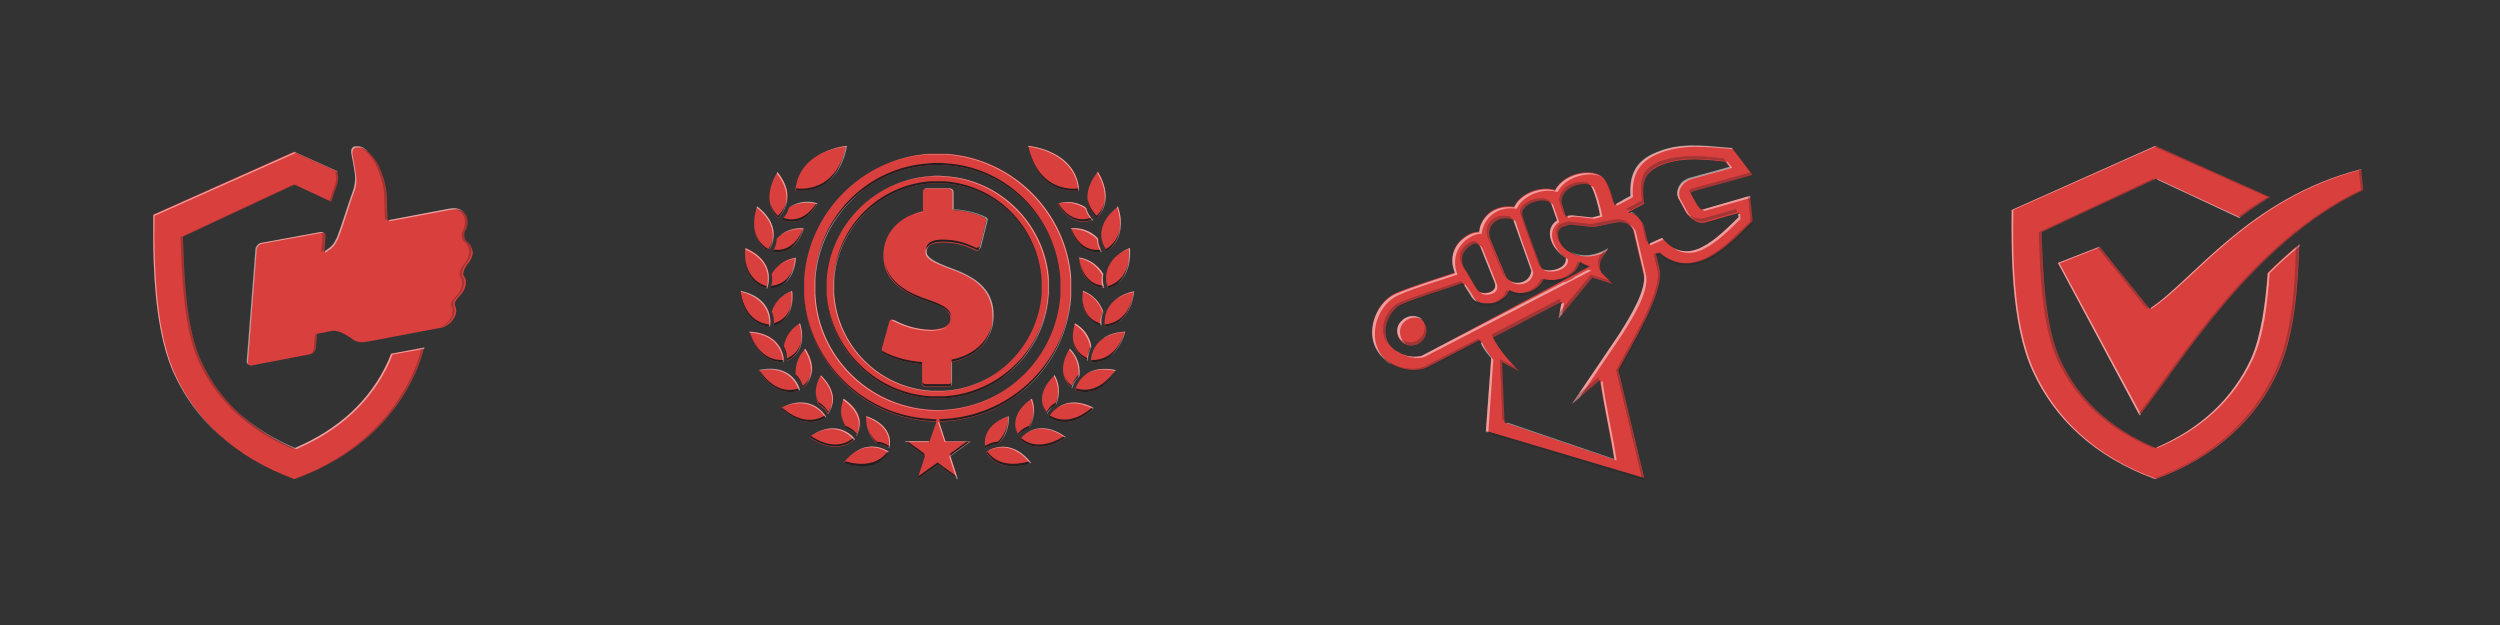<?xml version="1.0" encoding="utf-8"?>
<!-- Generator: Adobe Illustrator 21.0.0, SVG Export Plug-In . SVG Version: 6.00 Build 0)  -->
<svg version="1.1" id="Layer_1" xmlns="http://www.w3.org/2000/svg" xmlns:xlink="http://www.w3.org/1999/xlink" x="0px" y="0px"
	 viewBox="0 0 600 150" style="enable-background:new 0 0 600 150;" xml:space="preserve">
<rect x="0" y="0" width="600" height="150" fill="#333333" stroke="none"/>
<style type="text/css">
	.black_x0020_30_x0025_{opacity:0.3;fill:#231F20;}
	.white_x0020_50_x0025_{opacity:0.5;fill:#FFFFFF;}
	.st0{fill:none;}
	.st1{fill:#D93F3D;}
	.st2{opacity:0.5;}
	.st3{fill:#FFFFFF;}
	.st4{opacity:0.3;}
	.st5{fill:#231F20;}
	.st6{opacity:0.5;fill:#FFFFFF;}
</style>
<rect x="450" class="st0" width="150" height="150"/>
<rect x="300" class="st0" width="150" height="150"/>
<rect x="150" class="st0" width="150" height="150"/>
<rect class="st0" width="150" height="150"/>
<g>
	<path class="st1" d="M544.2,65.5c2.4-2.4,5-4.7,7.6-6.9c-0.2,9.3-1,21.8-5.1,30.6c-5.1,11.1-14.6,20.4-29.4,25.8
		c-14.8-5.4-24.3-14.7-29.4-25.8c-5.5-11.8-5.2-30.3-5.1-38.8L517.3,35l27.5,12.3c-2.6,1.6-5.1,3.3-7.3,5l-20.1-9.4L490,55.7
		c0.3,9.6,0.7,22.3,4.4,30.5c4.4,9.6,12.1,16.7,22.9,21.3c10.7-4.5,18.4-11.7,22.9-21.3C542.7,80.6,543.7,72.9,544.2,65.5z
		 M503.9,59.2l-10,3.9l19.6,36.6c9.7-12.1,26.9-41.5,53.7-54.1l-0.5-5c-27,6.8-40.7,27-50.8,33.5L503.9,59.2z"/>
	<g class="st2">
		<path class="st3" d="M540.2,86.2c-4.4,9.5-12,16.6-22.6,21.2c0.1,0,0.2,0.1,0.2,0.1c10.7-4.5,18.4-11.7,22.9-21.3
			c2.6-5.6,3.5-13.2,4-20.6c2.3-2.3,4.7-4.5,7.2-6.5c0-0.1,0-0.3,0-0.4c-2.7,2.2-5.2,4.5-7.6,6.9C543.7,72.9,542.7,80.6,540.2,86.2z
			"/>
		<path class="st3" d="M537.7,52.2l-19.8-9.2l-0.2,0.1l19.9,9.3C537.6,52.3,537.6,52.2,537.7,52.2z"/>
		<path class="st3" d="M488.3,89.2c-5.5-11.8-5.2-30.3-5.1-38.8l34.3-15.3l-0.2-0.1l-34.5,15.4c0,8.6-0.4,27,5.1,38.8
			c5.1,11.1,14.6,20.4,29.4,25.8c0.1,0,0.2-0.1,0.2-0.1C502.8,109.6,493.4,100.3,488.3,89.2z"/>
		<path class="st3" d="M516.3,74.1c10.1-6.5,23.7-26.5,50.4-33.4l0-0.1c-26.7,6.8-40.4,26.6-50.5,33.3L516.3,74.1z"/>
		<path class="st3" d="M503.9,59.2l-10,3.9l19.6,36.6c0.1-0.1,0.2-0.2,0.3-0.3l-19.5-36.2l9.6-3.8L503.9,59.2z"/>
	</g>
	<g class="st4">
		<path class="st5" d="M494.4,86.2c-3.8-8.1-4.1-20.8-4.4-30.5l27-12.6l-0.3-0.2l-27.4,12.8c0.3,9.6,0.7,22.3,4.4,30.5
			c4.4,9.6,12.1,16.7,22.9,21.3c0.1,0,0.2-0.1,0.3-0.1C506.4,102.7,498.8,95.7,494.4,86.2z"/>
		<path class="st5" d="M537.1,52.1l0.4,0.2c2.3-1.7,4.7-3.4,7.3-5L517.3,35l-0.3,0.2l27.2,12.1C541.6,48.8,539.3,50.4,537.1,52.1z"
			/>
		<path class="st5" d="M546,89.2c-5.1,11-14.4,20.3-29.1,25.6c0.1,0,0.2,0.1,0.3,0.1c14.8-5.4,24.3-14.7,29.4-25.8
			c4.1-8.8,4.9-21.3,5.1-30.6c-0.2,0.2-0.5,0.4-0.7,0.6C550.9,68.5,550,80.6,546,89.2z"/>
		<path class="st5" d="M513.3,99.2l0.3,0.5c9.7-12.1,26.9-41.5,53.7-54.1l-0.5-5c-0.2,0.1-0.4,0.1-0.7,0.2l0.5,4.8
			C540.2,58.1,523,86.9,513.3,99.2z"/>
		<path class="st5" d="M503.9,59.2l-0.5,0.2l11.8,14.7c0.1-0.1,0.3-0.2,0.4-0.3L503.9,59.2z"/>
	</g>
</g>
<g>
	<path class="st1" d="M223.3,95.6h1.1h1.4h1.1c13.2-0.9,24-11.5,24.9-24.9v-1v-1.6v-1c-0.9-13.2-11.6-24-24.9-24.8l-1.1-0.1h-1.6
		l-0.9,0.1c-13.2,0.8-24,11.5-24.9,24.8v1v1.6v1C199.3,84.1,210,94.7,223.3,95.6z M202.5,111c0,0,7.3,3,10.8-2.6
		C213.4,108.5,207.9,104.3,202.5,111z M207.9,99.9c-0.3,4.2,2.5,6.6,2.5,6.6c1.8,0.1,3.1,1.1,3.1,1.1
		C214.6,101.7,207.9,99.9,207.9,99.9z M194.2,104.9c0,0,6.2,4.9,11,0.5C205.2,105.4,201.3,99.9,194.2,104.9z M203,102.7
		c1.8,0.6,2.7,1.9,2.7,1.9c2.8-5.4-3.2-8.9-3.2-8.9C200.8,99.6,203,102.7,203,102.7z M198.3,100.1c0,0-3.2-6.1-10.9-2.2
		C187.5,97.9,192.8,103.7,198.3,100.1z M197,90.1c-2.3,3.7-0.6,7-0.6,7c1.7,0.9,2.3,2.3,2.3,2.3C202.3,94.5,197,90.1,197,90.1z
		 M192,93.7c0,0-1.4-6.6-9.9-4.8C182.1,88.9,185.8,95.8,192,93.7z M192.7,93.1c4.7-3.8,0.6-9.4,0.6-9.4c-3,3-2.3,6.6-2.3,6.6
		C192.4,91.5,192.7,93.1,192.7,93.1z M188.2,86.9c0,0,0.3-6.8-8.3-7.3C179.9,79.6,181.6,87.2,188.2,86.9z M192,77.6
		c-3.7,2.1-3.9,5.8-3.9,5.8c1,1.5,0.8,3.2,0.8,3.2C194.4,84.1,192,77.6,192,77.6z M184.8,78.4c0,0,1.4-6.6-7-8.5
		C177.7,69.8,178.2,77.7,184.8,78.4z M190.1,69.8c-4.1,1.5-4.9,5.1-4.9,5.1c0.9,1.8,0.4,3.2,0.4,3.2
		C191.4,76.6,190.1,69.8,190.1,69.8z M184.1,69.2c0,0,2.7-6.3-5.2-9.7C178.9,59.5,177.7,67.2,184.1,69.2z M191,61.8
		c-4.2,0.7-5.8,4-5.8,4c0.4,1.9-0.3,3.3-0.3,3.3C191,68.7,191,61.8,191,61.8z M184.5,60.3c0,0,4.1-5.4-2.8-10.7
		C181.7,49.6,178.9,56.9,184.5,60.3z M193,54.8c-4.2-0.4-6.6,2.5-6.6,2.5c0,1.9-1,3.1-1,3.1C191.3,61.5,193,54.8,193,54.8z
		 M203.2,35c0,0-11.5,1-12.3,10.7C191,45.7,200.8,47.5,203.2,35z M186.6,41.3c0,0-4.5,6.5,0.2,11.1C186.8,52.3,192,48,186.6,41.3z
		 M187.6,52.7c5.5,2.3,8.6-3.8,8.6-3.8c-3.9-1.3-6.9,1-6.9,1C188.9,51.7,187.6,52.7,187.6,52.7z M236.6,108.5
		c3.5,5.6,10.8,2.6,10.8,2.6C242.1,104.3,236.6,108.5,236.6,108.5z M242.1,99.9c0,0-6.8,1.8-5.6,7.7c0,0,1.3-1,3.1-1.1
		C239.6,106.5,242.4,104.2,242.1,99.9z M244.8,105.4c4.8,4.4,11-0.5,11-0.5C248.7,99.9,244.8,105.4,244.8,105.4z M244.4,104.6
		c0,0,0.8-1.3,2.7-1.9c0,0,2.1-3,0.6-7C247.6,95.7,241.6,99.2,244.4,104.6z M251.7,100.1c5.5,3.6,10.9-2.2,10.9-2.2
		C254.9,94,251.7,100.1,251.7,100.1z M251.3,99.4c0,0,0.6-1.4,2.2-2.3c0,0,1.7-3.3-0.4-7C253.1,90.1,247.7,94.5,251.3,99.4z
		 M258,93.7c6.2,2.1,9.9-4.8,9.9-4.8C259.4,87,258,93.7,258,93.7z M257.3,93.1c0,0,0.3-1.6,1.7-2.8c0,0,0.7-3.6-2.3-6.6
		C256.8,83.7,252.7,89.3,257.3,93.1z M261.8,86.9c6.6,0.4,8.3-7.3,8.3-7.3C261.5,80.1,261.8,86.9,261.8,86.9z M258,77.6
		c0,0-2.4,6.5,3.1,8.9c0,0-0.1-1.6,0.8-3.2C262,83.4,261.7,79.7,258,77.6z M265.2,78.4c6.6-0.7,7-8.5,7-8.5
		C263.8,71.8,265.2,78.4,265.2,78.4z M259.9,69.8c0,0-1.3,6.8,4.5,8.3c0,0-0.4-1.5,0.4-3.2C264.8,74.9,263.9,71.3,259.9,69.8z
		 M265.9,69.2c6.3-2,5.2-9.7,5.2-9.7C263.2,63,265.9,69.2,265.9,69.2z M264.8,65.8c0,0-1.6-3.3-5.8-4c0,0,0.1,6.9,6.1,7.3
		C265.1,69.2,264.4,67.7,264.8,65.8z M265.5,60.3c5.7-3.4,2.8-10.7,2.8-10.7C261.4,54.9,265.5,60.3,265.5,60.3z M264.6,60.4
		c0,0-1-1.2-1-3.1c0,0-2.4-2.9-6.6-2.5C257,54.8,258.7,61.5,264.6,60.4z M259,45.7C258.3,36,246.8,35,246.8,35
		C249.2,47.5,259,45.7,259,45.7z M263.2,52.3c4.7-4.6,0.3-11.1,0.3-11.1C258,48,263.2,52.3,263.2,52.3z M253.8,48.9
		c0,0,3.1,6.1,8.6,3.8c0,0-1.3-1-1.7-2.8C260.7,49.8,257.7,47.6,253.8,48.9z M226.9,105.9l-1.8-5.7l-2,5.7h-5.9l4.8,3.5l-1.8,5.6
		l4.9-3.5l4.8,3.5l-1.8-5.6l4.8-3.5H226.9z M193,68v2v1.2c1.1,16,14,28.8,29.9,29.9l1.3,0.1h1.8l1.2-0.1
		c15.9-1.1,28.8-13.9,29.9-29.9v-1.2v-2v-1.2c-1.1-15.9-14-28.8-29.9-29.9H226h-2h-1.1C207,38,194.1,50.9,193,66.8V68z M195.7,68V67
		c0.9-14.6,12.7-26.4,27.4-27.3l1.1-0.1h1.8l1.1,0.1c14.7,0.9,26.3,12.7,27.4,27.3V68v1.8v1.1c-1.1,14.7-12.7,26.4-27.4,27.4
		l-1.1,0.1h-1.8l-1.1-0.1c-14.7-1-26.5-12.7-27.4-27.4v-1.1V68z M212.2,84.9c2.3,1.3,5.7,2.2,9.1,2.5v4.6c0,0.5,0.3,0.8,0.9,0.8h5.5
		c0.4,0,0.7-0.4,0.7-0.8v-5.1c6.1-1.2,10-5.5,10-11c0-5.5-3-8.8-9.8-11.3c-4.7-1.7-6.3-2.8-6.3-4.1c0-1.5,1.4-2.3,3.9-2.3
		c3.6,0,5.9,1,7.5,1.7l0.4,0.2c0.2,0.1,0.4,0.1,0.7,0c0.2-0.2,0.4-0.4,0.4-0.5l1.6-6.3c0.2-0.5,0-0.8-0.4-1
		c-2.2-1.1-4.8-1.7-7.7-1.9V46c0-0.5-0.3-0.8-0.9-0.8h-5.6c-0.4,0-0.7,0.4-0.7,0.8v4.7c-5.9,1.3-9.5,5.4-9.5,10.6
		c0,6.6,5.7,9.4,10.6,11c4.7,1.5,5.5,2.8,5.5,4.2c0,2.4-3.6,2.6-4.7,2.6c-3.9,0-7.3-1.4-8.9-2.3c-0.2-0.1-0.5-0.2-0.7-0.1
		c-0.2,0.2-0.4,0.4-0.4,0.6l-1.8,6.5C211.8,84.3,211.8,84.7,212.2,84.9z M200.2,68.2v-1c0.9-12.3,10.7-22.3,23.3-23.2h0.9h1.4h0.9
		c12.5,0.9,22.4,10.8,23.3,23.2v1v1.5v0.9C249,83,239.2,93,226.7,93.8h-0.9h-1.4h-0.9C210.9,93,201.1,83,200.2,70.6v-0.9V68.2z"/>
	<path class="st5" d="M213.1,108.3c0.2,0.1,0.3,0.2,0.3,0.2c-3.5,5.6-10.8,2.6-10.8,2.6c0.1-0.1,0.2-0.2,0.3-0.4
		C204.4,111.2,210,112.6,213.1,108.3z M213.5,107.1c0,0-1.3-1-3.1-1.1c0,0-1.6-1.3-2.2-3.8c0.6,2.7,2.3,4.3,2.3,4.3
		c1.8,0.1,3.1,1.1,3.1,1.1c0.2-0.8,0.1-1.6,0-2.3C213.6,105.9,213.6,106.5,213.5,107.1z M204.9,105c-4,3.5-8.9,0.6-10.3-0.4
		c-0.1,0.1-0.2,0.1-0.4,0.2c0,0,6.2,4.9,11,0.5C205.2,105.4,205.1,105.2,204.9,105z M202.9,102.2c0,0-0.7-1.1-1-2.8
		c0.2,2,1.1,3.3,1.1,3.3c1.8,0.6,2.7,1.9,2.7,1.9c0.8-1.4,0.8-2.7,0.6-3.9c0.1,1,0,2.1-0.7,3.4C205.6,104.1,204.7,102.8,202.9,102.2
		z M198.3,100.1c0,0-0.1-0.2-0.3-0.4c-4.6,2.8-9-0.7-10.3-1.9c-0.1,0.1-0.2,0.1-0.3,0.1C187.5,97.9,192.8,103.7,198.3,100.1z
		 M196.4,96.5c0,0-0.3-0.7-0.5-1.8c0.1,1.4,0.6,2.3,0.6,2.3c1.7,0.9,2.3,2.3,2.3,2.3c1-1.4,1.3-2.7,1.2-4c0,1.1-0.3,2.3-1.2,3.5
		C198.7,98.9,198.1,97.4,196.4,96.5z M192,93.7c0,0-0.1-0.2-0.2-0.5c-5.2,1.7-8.5-2.8-9.5-4.3c-0.1,0-0.1,0-0.2,0
		C182.1,88.9,185.8,95.8,192,93.7z M190.9,89.8c0,0.3,0.1,0.5,0.1,0.5c1.4,1.3,1.7,2.8,1.7,2.8c1.9-1.6,2.3-3.5,2.2-5.1
		c0,1.5-0.5,3.2-2.2,4.6C192.6,92.6,192.3,91,190.9,89.8z M188.2,86.9c0,0,0-0.4-0.1-1.1c0,0.4,0,0.6,0,0.6
		c-5.6,0.3-7.7-5.1-8.2-6.8c0,0-0.1,0-0.1,0C179.9,79.6,181.6,87.2,188.2,86.9z M192.4,79.4c0.2,2.1-0.2,5.1-3.5,6.6
		c0,0.3,0,0.5,0,0.5C192.5,84.9,192.7,81.5,192.4,79.4z M188,83.4c0.5,0.7,0.7,1.5,0.8,2c0-0.6-0.2-1.4-0.7-2.3
		C188,83.3,188,83.4,188,83.4z M184.7,77.9c-5.6-0.6-6.7-6.2-7-8c0,0.4,0.6,7.8,7,8.5c0,0,0.2-1,0-2.3
		C184.9,77.1,184.7,77.9,184.7,77.9z M190.1,69.8L190.1,69.8c0.2,1.5,0.3,6.4-4.4,7.8c0,0.3-0.1,0.6-0.1,0.6
		C191.4,76.6,190.1,69.8,190.1,69.8z M185.2,74.9c0.2,0.4,0.3,0.8,0.4,1.2c0-0.4-0.2-0.9-0.4-1.4C185.2,74.9,185.2,74.9,185.2,74.9z
		 M184,68.7c-3.8-1.2-4.9-4.4-5.2-6.8c0.2,2.5,1.2,6.1,5.2,7.3c0,0,0.7-1.6,0.3-3.7C184.6,67.3,184,68.7,184,68.7z M191,61.8
		C190.9,61.8,190.9,61.8,191,61.8c-0.2,1.6-1,6.3-5.9,6.8c-0.1,0.3-0.2,0.6-0.2,0.6C191,68.7,191,61.8,191,61.8z M184.4,59.8
		c-2.1-1.3-3-3-3.3-4.8c0.3,1.9,1.1,3.9,3.4,5.3c0,0,1.6-2.2,1.1-5.1C185.9,57.8,184.4,59.8,184.4,59.8z M185.7,59.9
		c-0.2,0.3-0.3,0.5-0.3,0.5c5.9,1.1,7.6-5.6,7.6-5.6c-0.1,0-0.1,0-0.2,0C192.2,56.2,190.3,60.5,185.7,59.9z M191.1,45.2
		c0,0.2-0.1,0.3-0.1,0.5c0,0,9.9,1.8,12.3-10.7c0,0-0.1,0-0.2,0C200.7,46.1,192.3,45.4,191.1,45.2z M186.7,51.8
		c-1.1-1.1-1.7-2.3-1.9-3.5c0.2,1.4,0.7,2.8,2,4c0,0,3-2.5,2.1-6.6C189.4,49.5,186.7,51.8,186.7,51.8z M188,52.3
		c-0.2,0.2-0.4,0.4-0.4,0.4c5.5,2.3,8.6-3.8,8.6-3.8c-0.1,0-0.2,0-0.3-0.1C195.1,50.1,192.3,53.8,188,52.3z M236.9,108.3
		c-0.1,0.1-0.2,0.2-0.2,0.2c3.5,5.6,10.8,2.6,10.8,2.6c-0.1-0.2-0.3-0.2-0.4-0.4C245.7,111.1,240,112.7,236.9,108.3z M239.6,106.5
		c0,0,2.8-2.4,2.5-6.6c0,0-0.1,0-0.1,0c0,3.9-2.5,6.1-2.5,6.1c-1.7,0.1-3,1-3.1,1c0,0.2,0,0.3,0,0.5
		C236.5,107.6,237.8,106.6,239.6,106.5z M245,105.1c-0.2,0.2-0.2,0.3-0.2,0.3c4.8,4.4,11-0.5,11-0.5c-0.1-0.1-0.3-0.1-0.4-0.2
		C254,105.5,249.1,108.5,245,105.1z M247,102.2c-1.8,0.6-2.7,1.9-2.7,1.9c-0.3-0.6-0.5-1.2-0.6-1.8c0.1,0.7,0.3,1.5,0.7,2.3
		c0,0,0.8-1.3,2.7-1.9c0,0,1.6-2.3,1-5.6C248.4,100.1,247,102.2,247,102.2z M251.9,99.7c-0.1,0.2-0.2,0.4-0.2,0.4
		c5.5,3.6,10.9-2.2,10.9-2.2c-0.1-0.1-0.3-0.1-0.4-0.2C260.9,98.9,256.5,102.4,251.9,99.7z M251.3,99.4c0,0,0.6-1.4,2.2-2.3
		c0,0,1-1.9,0.5-4.4c0.3,2.3-0.6,3.9-0.6,3.9c-1.7,0.9-2.2,2.3-2.2,2.3c-0.8-1.1-1.1-2.1-1.1-3.1C250.1,96.9,250.4,98.1,251.3,99.4z
		 M258.2,93.2c-0.1,0.3-0.1,0.5-0.1,0.5c6.2,2.1,9.9-4.8,9.9-4.8c-0.1,0-0.2,0-0.3,0C266.6,90.3,263.3,94.8,258.2,93.2z M259,89.8
		c-1.4,1.3-1.7,2.8-1.7,2.8c-1.2-0.9-1.8-2-2-3.1c0.2,1.2,0.8,2.5,2.1,3.6c0,0,0.3-1.6,1.7-2.8c0,0,0.2-0.9,0-2.3
		C259.1,89.1,259,89.8,259,89.8z M261.9,86.4c0,0.3,0,0.5,0,0.5c6.6,0.4,8.3-7.3,8.3-7.3c-0.1,0-0.1,0-0.2,0
		C269.4,81.3,267.4,86.6,261.9,86.4z M261.9,82.9c-1,1.5-0.8,3.1-0.8,3.1c-2.6-1.1-3.4-3.1-3.6-5c0.1,1.9,0.8,4.2,3.6,5.5
		c0,0-0.1-1.6,0.8-3.2C262,83.4,261.9,83.2,261.9,82.9z M265.1,77.9c0,0.3,0.1,0.5,0.1,0.5c6.6-0.7,7-8.5,7-8.5c0,0-0.1,0-0.1,0
		C271.9,71.6,270.8,77.3,265.1,77.9z M259.8,72c0.1,2.1,1,5.2,4.6,6.2c0,0,0-0.2-0.1-0.5C260.9,76.7,260,74.1,259.8,72z M264.8,74.9
		c0,0,0-0.1-0.1-0.3c-0.7,1.6-0.4,2.8-0.4,3C264.2,77,264.2,76,264.8,74.9z M265.9,68.7c0,0-0.2-0.4-0.3-1c0.1,0.9,0.4,1.5,0.4,1.5
		c6.3-2,5.2-9.7,5.2-9.7c0,0,0,0,0,0C271.2,61.2,271.2,67,265.9,68.7z M264.7,67.7c-0.1-0.5-0.1-1.2,0.1-1.9c0,0,0-0.1-0.1-0.2
		C264.6,66.5,264.6,67.2,264.7,67.7z M264.9,68.6c-4.3-0.4-5.5-4.3-5.8-6.2c0.2,1.6,1.1,6.4,6,6.7C265.1,69.2,265,68.9,264.9,68.6z
		 M265.4,59.8c0,0-0.9-1.2-1.1-3c0.1,2.1,1.2,3.5,1.2,3.5c3.7-2.2,3.8-6,3.4-8.4C269.1,54.3,268.8,57.7,265.4,59.8z M263.8,58.1
		c-0.1-0.2-0.1-0.5-0.1-0.8l0,0C263.7,57.6,263.7,57.8,263.8,58.1z M264.6,60.4c0,0-0.1-0.2-0.3-0.5c-4.8,0.7-6.7-3.7-7.2-5.1
		c0,0-0.1,0-0.1,0C257,54.8,258.7,61.5,264.6,60.4z M246.8,35C246.8,35,246.8,35,246.8,35c2.3,12.5,12.2,10.7,12.2,10.7
		c0-0.2-0.1-0.3-0.1-0.5C258.4,45.3,249.3,46.6,246.8,35z M261,47.6c0.1,3,2.2,4.7,2.2,4.7c1.9-1.9,2.3-4,2.1-6
		c0.1,1.8-0.4,3.8-2.1,5.5C263.2,51.8,261.4,50.2,261,47.6z M254,48.8c-0.1,0-0.1,0-0.2,0c0,0,3.1,6.1,8.6,3.8c0,0-0.2-0.2-0.4-0.4
		C257.6,53.9,254.8,50.1,254,48.8z M232.1,105.9l-4.1,3l0.1,0.4l4.7-3.4H232.1z M217.8,105.9h-0.6l4.6,3.4l0.1-0.4L217.8,105.9z
		 M220.4,114.3l-0.2,0.7l4.9-3.5l4.8,3.5l-0.2-0.6L225,111L220.4,114.3z M257.1,69.4v1.2c-1.1,16-14,28.8-29.9,29.9l-1.2,0.1h-0.6
		l0.2,0.5h0.5l1.2-0.1c15.9-1.1,28.8-13.9,29.9-29.9v-1.2v-2v-1.2c0-0.1-0.1-0.2-0.1-0.4v1V69.4z M195.7,69.8V68V67
		c0.9-14.6,12.7-26.4,27.4-27.3l1.1-0.1h1.8l1.1,0.1c14.6,0.9,26.1,12.5,27.3,26.9v-0.1c-1.1-14.6-12.7-26.4-27.4-27.3l-1.1-0.1
		h-1.8l-1.1,0.1c-14.7,0.9-26.5,12.7-27.4,27.3v1.1v1.8v1.1c0,0.1,0.1,0.3,0.1,0.4V69.8z M224.1,100.6l-1.3-0.1
		c-15.8-1-28.6-13.7-29.8-29.5v0.1c1.1,16,14,28.8,29.9,29.9l1.3,0.1h0.4l0.2-0.5H224.1z M251.7,69.2v1c-0.9,13.3-11.6,24-24.9,24.9
		h-1.1h-1.4h-1.1c-13.1-0.9-23.7-11.3-24.8-24.5v0.1c0.9,13.3,11.6,24,24.9,24.9h1.1h1.4h1.1c13.2-0.9,24-11.5,24.9-24.9v-1v-1.6v-1
		c0-0.1-0.1-0.2-0.1-0.4v0.9V69.2z M200.2,69.7v-1.5v-1c0.9-12.3,10.7-22.3,23.3-23.2h0.9h1.4h0.9c12.4,0.9,22.1,10.6,23.2,22.8
		v-0.1c-0.9-12.3-10.7-22.3-23.3-23.2h-0.9h-1.4h-0.9c-12.5,0.9-22.4,10.8-23.3,23.2v1v1.5v0.9c0,0.1,0,0.2,0.1,0.4V69.7z
		 M238.4,75.3c0,5.5-3.9,9.8-10,11v5.1c0,0.5-0.4,0.8-0.7,0.8h-5.5c-0.5,0-0.8-0.3-0.8-0.7v0.4c0,0.5,0.3,0.8,0.9,0.8h5.5
		c0.4,0,0.7-0.4,0.7-0.8v-5.1c6.1-1.2,10-5.5,10-11c0-0.7-0.1-1.4-0.2-2.1C238.4,74.2,238.4,74.8,238.4,75.3z M222.7,71.9
		c-4.2-1.4-9.1-3.7-10.3-8.7c1,5.3,6,7.7,10.4,9.2c4,1.3,5.2,2.4,5.5,3.6C228.2,74.6,227.2,73.4,222.7,71.9z M212.1,84.4
		c-0.2-0.1-0.2-0.2-0.3-0.3c0,0.3,0,0.7,0.4,0.8c2.3,1.3,5.7,2.2,9.1,2.5v-0.5C217.8,86.6,214.4,85.7,212.1,84.4z M235.2,58.9
		c0,0.2-0.2,0.4-0.4,0.5c-0.4,0.1-0.5,0.1-0.7,0l-0.4-0.2c-1.6-0.7-3.9-1.7-7.5-1.7c-2.5,0-3.9,0.8-3.9,2.3c0,0.1,0.1,0.2,0.1,0.3
		c0.1-1.4,1.5-2.1,3.9-2.1c3.6,0,5.9,1,7.5,1.7l0.4,0.2c0.2,0.1,0.4,0.1,0.7,0c0.2-0.2,0.4-0.4,0.4-0.5l1.6-6.3
		c0.1-0.3,0.1-0.5-0.1-0.7c0,0.1,0,0.1,0,0.2L235.2,58.9z M228.8,49.7V46c0-0.1,0-0.1-0.1-0.1L228.8,49.7
		C228.8,49.7,228.8,49.7,228.8,49.7z"/>
	<path class="st6" d="M253.5,97c-0.1,0-0.1,0.1-0.2,0.1c0.2-0.4,1.5-3.5-0.4-6.9c0.1-0.1,0.2-0.2,0.2-0.2
		C255.2,93.7,253.5,97,253.5,97z M222.9,105.9h-5.7l0.2,0.2h5.5L222.9,105.9z M205.2,105.4c0,0-3.9-5.5-11-0.5c0,0,0,0,0,0
		c6.9-4.7,10.7,0.7,10.7,0.7c-0.2,0.2-0.5,0.4-0.7,0.6C204.6,105.9,204.9,105.6,205.2,105.4z M239.5,106.5
		C239.5,106.5,239.6,106.5,239.5,106.5c0.1,0,2.9-2.4,2.6-6.6c0,0-1.6,0.4-3.1,1.5c1.4-1,2.9-1.4,2.9-1.4
		C242.1,103.7,240.1,106,239.5,106.5z M252.8,97.5c-0.9,0.6-1.4,1.3-1.6,1.7c0,0,0.1,0.1,0.1,0.1C251.3,99.4,251.7,98.4,252.8,97.5z
		 M247,102.7c0,0,2.1-3,0.6-7c0,0-0.2,0.1-0.6,0.4c0.2-0.2,0.4-0.2,0.4-0.2c1.4,3.5-0.2,6.3-0.5,6.9
		C246.9,102.7,247,102.7,247,102.7z M244.3,104.5C244.3,104.5,244.3,104.6,244.3,104.5c0,0.1,0.4-0.4,1.1-1
		C244.9,103.9,244.5,104.3,244.3,104.5z M192.7,55c0,0-0.8,3-3,4.6c2.4-1.6,3.2-4.8,3.2-4.8c-2.5-0.2-4.4,0.7-5.5,1.5
		C188.6,55.6,190.4,54.8,192.7,55z M227.9,45.2h-5.6c-0.2,0-0.3,0.1-0.5,0.2c0.1,0,0.2-0.1,0.3-0.1h5.6c0.5,0,0.9,0.4,0.9,0.8v4.2
		c2.9,0.2,5.5,0.8,7.7,1.9c0.4,0.2,0.5,0.5,0.4,1l-1.6,6.3c0,0.1-0.1,0.3-0.2,0.4c0,0,0.1,0,0.1,0c0.2-0.2,0.4-0.4,0.4-0.5l1.6-6.3
		c0.2-0.5,0-0.8-0.4-1c-2.2-1.1-4.8-1.7-7.7-1.9V46C228.8,45.6,228.5,45.2,227.9,45.2z M198.1,100.2c0.1,0,0.2-0.1,0.2-0.1
		c0,0-3.2-6.1-10.9-2.2c0,0,0,0,0,0C194.7,94.5,197.9,99.9,198.1,100.2z M187.9,86.9c0.1,0,0.2,0,0.2,0c0,0,0.3-6.8-8.3-7.3
		c0,0,0,0.1,0,0.2C187.4,80.3,187.9,85.9,187.9,86.9z M191.7,93.7c0.1,0,0.2,0,0.3-0.1c0,0-1.4-6.6-9.9-4.8c0,0,0,0,0.1,0.1
		C189.8,87.5,191.5,93,191.7,93.7z M257.2,93c0.1,0,0.1,0.1,0.2,0.1c0,0,0.3-1.6,1.7-2.8c0,0,0.7-3.6-2.3-6.6c0,0-0.1,0.1-0.2,0.2
		c2.9,3,2.2,6.5,2.2,6.5C257.8,91.4,257.3,92.4,257.2,93z M257,54.8c0,0,0,0.1,0,0.2c4.1-0.2,6.3,2.5,6.3,2.5c0,1.5,0.7,2.6,0.9,3
		c0.1,0,0.2,0,0.3,0c0,0-1-1.2-1-3.1C263.7,57.3,261.3,54.4,257,54.8z M264.8,65.8c0,0-1.6-3.3-5.8-4c0,0,0,0.1,0,0.2
		c4,0.8,5.5,4,5.5,4c-0.3,1.5,0,2.7,0.2,3.1c0.1,0,0.2,0,0.3,0C265.1,69.2,264.4,67.7,264.8,65.8z M214.5,77.1
		c1.6,0.9,5,2.3,8.9,2.3c0.8,0,2.7-0.1,3.9-1c-1.1,0.7-2.9,0.8-3.6,0.8c-3.9,0-7.3-1.4-8.9-2.3c-0.2-0.1-0.5-0.2-0.7-0.1
		c0,0-0.1,0.1-0.1,0.1C214,76.9,214.3,77,214.5,77.1z M268.5,77.2c3.4-2.4,3.7-7.3,3.7-7.3c-1.9,0.4-3.3,1.1-4.3,1.9
		c1-0.7,2.3-1.3,4.1-1.7C272,70,271.8,74.7,268.5,77.2z M259.9,69.8c0,0,0,0.1,0,0.2c3.9,1.5,4.7,5,4.7,5c-0.6,1.3-0.6,2.5-0.5,3
		c0.1,0,0.2,0.1,0.3,0.1c0,0-0.4-1.5,0.4-3.2C264.8,74.9,263.9,71.3,259.9,69.8z M258,77.6c0,0,0,0.1-0.1,0.3
		c3.5,2.1,3.8,5.7,3.8,5.7c-0.7,1.2-0.8,2.3-0.8,2.9c0.1,0,0.2,0.1,0.2,0.1c0,0-0.1-1.6,0.8-3.2C262,83.4,261.7,79.7,258,77.6z
		 M270.9,59.7c0,0,0.8,5.8-3,8.6c4.1-2.8,3.3-8.8,3.3-8.8c-1,0.4-1.9,0.9-2.6,1.5C269.2,60.5,270,60.1,270.9,59.7z M258.8,45.7
		c0.2,0,0.2,0,0.2,0C258.3,36,246.8,35,246.8,35c0,0.1,0,0.1,0,0.2C248.6,35.4,258,37,258.8,45.7z M253.8,48.9
		C253.8,48.9,253.8,48.9,253.8,48.9c3.9-1,6.7,1.2,6.7,1.2c0.4,1.6,1.4,2.5,1.6,2.8c0.1,0,0.2-0.1,0.3-0.1c0,0-1.3-1-1.7-2.8
		C260.7,49.8,257.7,47.6,253.8,48.9z M222.7,37.1h1.1h2h1.2c15.9,1.1,28.8,14,29.9,29.9v1.2v2v1.2c-0.7,9.9-5.9,18.6-13.6,24.1
		c7.8-5.4,13.1-14.2,13.8-24.2v-1.2v-2v-1.2c-1.1-15.9-14-28.8-29.9-29.9H226h-2h-1.1c-6,0.4-11.7,2.5-16.3,5.9
		C211.2,39.5,216.7,37.5,222.7,37.1z M263.2,52.3C263.2,52.3,263.2,52.3,263.2,52.3c4.7-4.5,0.3-11,0.3-11c-0.1,0.1-0.1,0.2-0.2,0.2
		C263.8,42.2,267.3,48,263.2,52.3z M265.9,60c5.1-3.5,2.4-10.5,2.4-10.5c-0.1,0.1-0.2,0.1-0.2,0.2C268.2,50.1,270.6,56.6,265.9,60z
		 M246.1,104.1c1.8-1.2,5-2.3,9.5,0.9c0,0,0,0-0.1,0.1c0.2-0.2,0.3-0.2,0.3-0.2C251.1,101.5,247.7,102.9,246.1,104.1z M183.9,69.2
		c0.1,0,0.1,0,0.2,0.1c0,0,2.7-6.3-5.2-9.7c0,0,0,0.1,0,0.3C185.6,62.8,184.3,68,183.9,69.2z M184.6,78.3c0.1,0,0.1,0,0.2,0
		c0,0,1.4-6.6-7-8.5c0,0,0,0.1,0,0.2C185.1,71.9,184.7,77.3,184.6,78.3z M204.9,108.7c4.4-3,8.2-0.1,8.2-0.1
		c-0.5,0.8-1.1,1.5-1.8,1.9c0.7-0.5,1.4-1.2,2-2.1C213.4,108.5,209.4,105.4,204.9,108.7z M186.7,52.3
		C186.7,52.3,186.8,52.3,186.7,52.3c0,0,5.2-4.3-0.1-11c0,0-0.1,0.1-0.2,0.3C191,47.3,187.6,51.4,186.7,52.3z M207.9,99.9
		c0,0.1,0,0.2,0,0.2c1.1,0.4,6.2,2.3,5.4,7.3c0.1,0.1,0.2,0.1,0.2,0.1C214.6,101.7,207.9,99.9,207.9,99.9z M184.4,60.2
		C184.4,60.2,184.5,60.3,184.4,60.2c0.1,0.1,4.2-5.4-2.7-10.7c0,0,0,0.1-0.1,0.3C187.5,54.5,185.1,59.2,184.4,60.2z M216.6,52.9
		c1.3-0.9,3-1.6,4.8-2v-0.1C219.6,51.3,218,52,216.6,52.9z M260.5,89.9c1.5-1,3.7-1.6,7.1-0.9c0,0-1.1,2.1-3.2,3.6
		c2.2-1.5,3.4-3.8,3.4-3.8C264.3,88.1,262,88.8,260.5,89.9z M269.9,79.7c0,0-0.9,3.8-3.7,6c3-2.1,3.9-6.1,3.9-6.1
		c-2.5,0.1-4.3,0.8-5.5,1.7C265.9,80.5,267.5,79.9,269.9,79.7z M196,49c0,0-0.9,1.8-2.7,3.1c1.9-1.3,2.9-3.3,2.9-3.3
		c-3.9-1.3-6.9,1-6.9,1c0,0,0,0,0,0C190,49.4,192.7,48,196,49z M236.6,108.5C236.6,108.5,236.6,108.5,236.6,108.5
		c1.1-0.7,5.9-3.2,10.6,2.7c0.2-0.1,0.3-0.1,0.3-0.1C242.1,104.3,236.6,108.5,236.6,108.5z M226.9,105.9l-1.5-4.6h-0.3l1.6,4.8h5.9
		l-4.8,3.5l1.7,5.2l0.4,0.3l-1.8-5.6l4.8-3.5H226.9z M253.6,98c1.7-1.2,4.6-2,8.7,0.1c0,0-0.6,0.6-1.6,1.3c1.1-0.8,1.8-1.5,1.8-1.5
		C258.2,95.7,255.3,96.7,253.6,98z M251.7,70.7v-1v-1.6v-1c-0.9-13.2-11.6-24-24.9-24.8l-1.1-0.1h-1.6l-0.9,0.1
		c-5,0.3-9.7,2.1-13.6,4.8c3.9-2.7,8.5-4.4,13.4-4.7l0.9-0.1h1.6l1.1,0.1c13.2,0.8,24,11.5,24.9,24.8v1v1.6v1
		c-0.6,8.3-4.9,15.5-11.2,20C246.7,86.4,251.2,79.1,251.7,70.7z M195.5,67.1v1.1V70v1.1c0.9,14.7,12.7,26.4,27.4,27.4l1.1,0.1h1.8
		l1.1-0.1c5.6-0.4,10.7-2.3,15-5.3c-4.2,2.9-9.3,4.8-14.8,5.2l-1.1,0.1h-1.8l-1.1-0.1c-14.7-1-26.5-12.7-27.4-27.4v-1.1V68V67
		c0.6-9,5.3-17,12.3-22C200.9,49.9,196,58,195.5,67.1z M198.7,99.4c3.5-4.8-1.7-9.3-1.7-9.3c-0.1,0.1-0.1,0.2-0.1,0.2
		c0.6,0.6,4.7,4.6,1.8,8.9C198.7,99.3,198.7,99.4,198.7,99.4z M200.2,68.2v-1c0.5-7.6,4.5-14.4,10.5-18.6
		c-6.1,4.2-10.1,11-10.7,18.7v1v1.5v0.9c0.9,12.3,10.7,22.4,23.3,23.2h0.9h1.4h0.9c4.8-0.3,9.1-1.9,12.8-4.5
		c-3.6,2.5-7.9,4.1-12.6,4.4h-0.9h-1.4h-0.9C210.9,93,201.1,83,200.2,70.6v-0.9V68.2z M233.8,84.6c2.9-2,4.7-5.2,4.7-8.8
		c0-5.5-3-8.8-9.8-11.3c-4.7-1.7-6.3-2.8-6.3-4.1c0-0.6,0.3-1.1,0.7-1.5c-0.6,0.4-1,1-1,1.7c0,1.4,1.6,2.4,6.3,4.1
		c6.8,2.4,9.8,5.8,9.8,11.3C238.3,79.5,236.6,82.6,233.8,84.6z M203,35.2c-0.9,4.6-2.8,7.3-4.8,8.8c2.1-1.5,4.2-4.2,5.1-9
		c0,0-4.5,0.4-8.1,3.1C198.7,35.5,203,35.2,203,35.2z M228.5,91.9v-5c-0.1,0-0.2,0-0.2,0.1v5.1c0,0.2-0.1,0.4-0.2,0.6
		C228.3,92.6,228.5,92.3,228.5,91.9z M187.6,77.2c3.4-2.4,2.5-7.4,2.5-7.4c-0.8,0.3-1.5,0.7-2.1,1.1c0.5-0.4,1.2-0.7,1.9-1
		C189.9,70,190.8,74.8,187.6,77.2z M205.6,104.6c2.8-5.4-3.2-8.9-3.2-8.9c0,0.1-0.1,0.2-0.1,0.3c0.9,0.6,5.5,3.8,3.2,8.5
		C205.6,104.5,205.6,104.6,205.6,104.6z M188,68.2c3-2,3-6.3,3-6.3c-1.6,0.3-2.8,0.9-3.7,1.6c0.9-0.6,2-1.2,3.5-1.4
		C190.7,62,190.7,66.1,188,68.2z M193.2,83.7c-0.1,0.1-0.1,0.1-0.2,0.2c0.4,0.6,3.7,5.6-0.4,9.2c0,0,0,0,0,0
		C197.3,89.3,193.2,83.7,193.2,83.7z M192,77.6c-0.3,0.2-0.5,0.3-0.8,0.5c0.2-0.1,0.4-0.2,0.6-0.4c0,0,2,5.3-1.7,8.1
		C194,83.1,192,77.6,192,77.6z"/>
</g>
<g>
	<path class="st1" d="M101.8,83.4c-0.6,2.2-1.3,4.4-2.2,6.3c-5,10.9-14.3,20-28.9,25.3c0,0,0,0,0,0c0,0,0,0,0,0
		c-14.5-5.3-23.8-14.4-28.9-25.3c-4-8.7-4.8-20.9-5-30.1c0,0,0,0,0,0c-0.1-3.2,0-5.9,0-8.1l33.8-15.1l0,0l0,0L81,41.1
		c0.1,0.5,0.1,1,0.2,1.4c0,0.5-0.1,1.3-0.2,1.6c-0.4,1.2-1,2.7-1.5,4.3l-8.8-4.1L43.9,56.8c0.3,9.5,0.7,21.9,4.4,29.9
		c4.3,9.4,11.9,16.4,22.4,20.9c10.5-4.5,18.1-11.4,22.4-20.9c0.3-0.6,0.5-1.2,0.7-1.8L101.8,83.4z M112.1,58
		c-0.6-0.4-0.9-1.8-0.5-2.5c0.4-0.6,0.6-1.3,0.6-2c0.2-2.3-1.8-3.8-4-3.4c-0.2,0-1.2,0.2-1.2,0.2l-14,2.6c-0.2-2.8,0-5.6-0.4-7.7
		c-0.3-1.9-0.8-3.4-1.8-5.6c-0.4-0.8-2.1-3.4-3.8-4.2c-0.1,0-0.2-0.1-0.2-0.1c0,0-0.1,0-0.1,0c-0.1,0-0.1,0-0.2-0.1c0,0-0.1,0-0.1,0
		c0,0-0.1,0-0.1,0c0,0-0.1,0-0.1,0c0,0-0.1,0-0.1,0c0,0-0.1,0-0.1,0c0,0-0.1,0-0.1,0c0,0-0.1,0-0.1,0c0,0-0.1,0-0.1,0
		c0,0-0.1,0-0.1,0c0,0-0.1,0-0.1,0c0,0-0.1,0-0.1,0c0,0,0,0,0,0c-0.1,0-0.1,0-0.2,0c0,0,0,0,0,0c-0.1,0-0.1,0-0.2,0.1c0,0,0,0,0,0
		c-0.1,0-0.1,0.1-0.2,0.1c0,0,0,0,0,0c0,0-0.1,0.1-0.1,0.1c-0.3,0.3-0.4,0.7-0.3,1.4c0.2,1.1,0.7,3.6,0.9,5.3
		c0.1,1.1-0.1,2.4-0.4,3.4c-1.1,2.9-2.9,8.8-3.8,11.1c-0.8,2-1.7,2.7-2,2.9c-0.3,0.2-0.9,0.6-1.3,0.9l0.3-3.8c0.1-0.7-0.4-1.1-1.1-1
		l-14.2,2.6c-0.6,0.1-1.2,0.8-1.3,1.4l-0.5,6.5l-1.6,20.5c0,0.5,0.2,0.8,0.6,1c0.1,0,0.3,0.1,0.5,0l1-0.2L74.5,85
		c0.6-0.1,1.2-0.8,1.3-1.4l0.3-3.5c1.2-0.2,2.7-0.5,3.6-0.7c0,0,0,0,0,0c1.8-0.3,4.5,1.7,4.9,2c0.2,0.2,0.7,0.5,1.7,0.7
		c0.5,0.1,1.1,0,1.8-0.1c0.2,0,0.6-0.1,1.1-0.2c0.8-0.1,1.6-0.3,1.6-0.3l14.3-2.7c0,0,0.5-0.1,0.7-0.1c1.7-0.3,3.5-2.1,3.7-3.9
		c0-0.6-0.1-1.1-0.3-1.5c-0.4-0.8,0.8-1.9,1.5-2.7c0.6-0.7,1-1.6,1.1-2.5c0.1-0.8-0.1-1.4-0.5-1.9c-0.4-0.5,0.2-1.9,0.9-2.8
		c0.7-0.8,1.2-1.8,1.3-2.8C113.3,59.4,112.8,58.5,112.1,58z"/>
	<path class="black_x0020_30_x0025_" d="M70.5,107.5c-0.1,0.1-0.2,0.1-0.4,0.2C59.6,103.2,52,96.2,47.7,86.8c-3.7-8-4-20.4-4.4-29.9
		l26.8-12.5l0.2,0.1L43.9,56.8c0.3,9.5,0.7,21.9,4.4,29.9C52.6,96,60.1,103,70.5,107.5z M77.1,60.5c0.2-0.1,0.4-0.3,0.6-0.4l0.3-3.5
		c0.1-0.7-0.4-1.1-1.1-1l-0.3,0.1c0.5,0,0.9,0.4,0.8,1L77.1,60.5z M85.2,35.1c0,0,0.1,0,0.1,0c0,0,0.1,0,0.1,0c0,0,0.1,0,0.1,0
		c0,0,0.1,0,0.1,0c0,0,0.1,0,0.1,0c0,0,0.1,0,0.1,0c0,0,0.1,0,0.1,0c0.1,0,0.1,0,0.2,0.1c0,0,0.1,0,0.1,0c0.1,0,0.2,0.1,0.2,0.1
		c1.7,0.8,3.4,3.3,3.8,4.2c1,2.3,1.5,3.8,1.8,5.6c0.4,2.1,0.2,5,0.4,7.7l0.5-0.1c-0.2-2.7,0-5.6-0.4-7.7c-0.3-1.9-0.8-3.4-1.8-5.6
		c-0.4-0.8-2.1-3.4-3.8-4.2c-0.1,0-0.2-0.1-0.2-0.1c0,0-0.1,0-0.1,0c-0.1,0-0.1,0-0.2-0.1c0,0-0.1,0-0.1,0c0,0-0.1,0-0.1,0
		c0,0-0.1,0-0.1,0c0,0-0.1,0-0.1,0c0,0-0.1,0-0.1,0c0,0-0.1,0-0.1,0c0,0-0.1,0-0.1,0c0,0-0.1,0-0.1,0c0,0-0.1,0-0.1,0
		c0,0-0.1,0-0.1,0C85.3,35,85.3,35,85.2,35.1C85.3,35,85.2,35,85.2,35.1c0,0-0.1,0-0.1,0c0,0,0,0,0,0C85.1,35.1,85.1,35.1,85.2,35.1
		z M112.1,58c-0.6-0.4-0.9-1.8-0.5-2.5c0.4-0.6,0.6-1.3,0.6-2c0.2-2.3-1.8-3.8-4-3.4c0,0-0.1,0-0.1,0c2-0.1,3.7,1.3,3.5,3.5
		c-0.1,0.7-0.3,1.4-0.6,2c-0.4,0.7-0.1,2.1,0.5,2.5c0.7,0.6,1.2,1.5,1.1,2.6c-0.1,1-0.6,2-1.3,2.8c-0.7,0.8-1.3,2.2-0.9,2.8
		c0.4,0.5,0.6,1.2,0.5,1.9c-0.1,0.9-0.5,1.8-1.1,2.5c-0.7,0.8-1.9,1.9-1.5,2.7c0.2,0.4,0.4,0.9,0.3,1.5c-0.1,1.8-1.9,3.6-3.7,3.9
		c-0.1,0-0.7,0.1-0.7,0.1l-14.3,2.7c0,0-0.8,0.2-1.6,0.3c-0.4,0.1-0.8,0.2-1.1,0.2c0,0-0.1,0-0.1,0c0.2,0,0.4,0,0.6-0.1
		c0.2,0,0.6-0.1,1.1-0.2c0.8-0.1,1.6-0.3,1.6-0.3l14.3-2.7c0,0,0.5-0.1,0.7-0.1c1.7-0.3,3.5-2.1,3.7-3.9c0-0.6-0.1-1.1-0.3-1.5
		c-0.4-0.8,0.8-1.9,1.5-2.7c0.6-0.7,1-1.6,1.1-2.5c0.1-0.8-0.1-1.4-0.5-1.9c-0.4-0.5,0.2-1.9,0.9-2.8c0.7-0.8,1.2-1.8,1.3-2.8
		C113.3,59.4,112.8,58.5,112.1,58z M99,89.8c-5,10.8-14.2,19.9-28.5,25.2c0,0,0.1,0,0.1,0.1c0,0,0,0,0,0c0,0,0,0,0,0
		c14.5-5.3,23.8-14.4,28.9-25.3c0.9-1.9,1.6-4.1,2.2-6.3l-0.6,0.1C100.7,85.7,99.9,87.8,99,89.8z M80.5,41.1c0.1,0.5,0.1,1,0.2,1.4
		c0,0.5-0.1,1.3-0.2,1.6c-0.4,1.1-0.9,2.5-1.4,4.1l0.5,0.2c0.5-1.6,1.1-3.2,1.5-4.3c0.1-0.3,0.2-1.1,0.2-1.6c0-0.4-0.1-0.9-0.2-1.4
		l-10.3-4.6l0,0l0,0l-0.3,0.1L80.5,41.1z M60.3,87.7l1-0.2L74.5,85c0.6-0.1,1.2-0.8,1.3-1.4l0.3-3.5c1.1-0.2,2.5-0.5,3.4-0.6
		c-0.1,0-0.2,0-0.3,0c0,0,0,0,0,0c-0.9,0.2-2.4,0.4-3.6,0.7l-0.3,3.5c-0.1,0.7-0.6,1.3-1.3,1.4l-13.2,2.5l-0.6,0.1
		C60.2,87.7,60.3,87.7,60.3,87.7z"/>
	<path class="white_x0020_50_x0025_" d="M93.9,84.9l8-1.5c0,0.1-0.1,0.2-0.1,0.3l-7.6,1.4c-0.2,0.6-0.5,1.2-0.7,1.8
		c-4.3,9.4-11.9,16.4-22.4,20.9c-5-2.1-9.3-4.8-12.9-8c3.6,3.1,7.8,5.7,12.6,7.7c10.5-4.5,18.1-11.4,22.4-20.9
		C93.4,86.1,93.6,85.5,93.9,84.9z M59.7,87.6c-0.1-0.2-0.2-0.4-0.2-0.7l1.6-20.5l0.5-6.5c0.1-0.7,0.6-1.3,1.3-1.4l14.2-2.6
		c0.2,0,0.4,0,0.6,0.1c-0.2-0.3-0.5-0.4-0.9-0.3l-14.2,2.6c-0.6,0.1-1.2,0.8-1.3,1.4l-0.5,6.5l-1.6,20.5
		C59.2,87.1,59.4,87.4,59.7,87.6z M42.1,90c-4-8.7-4.8-20.9-5-30.1c0,0,0,0,0,0c-0.1-3.2,0-5.9,0-8.1L71,36.7l0,0l0,0l10,4.5
		c0,0,0-0.1,0-0.1l-10.3-4.6l0,0l0,0L36.8,51.6c0,2.2,0,4.9,0,8.1c0,0,0,0,0,0c0.2,9.2,1,21.4,5,30.1c2.7,5.8,6.6,11.1,11.8,15.6
		C48.5,100.9,44.7,95.6,42.1,90z M85.2,42.1c0.1,1.1-0.1,2.4-0.4,3.4c-1.1,2.9-2.9,8.8-3.8,11.1c-0.8,2-1.7,2.7-2,2.9
		c-0.2,0.2-0.6,0.4-1,0.7l0,0.5c0.4-0.3,1-0.7,1.3-0.9c0.3-0.2,1.2-0.9,2-2.9c1-2.4,2.7-8.3,3.8-11.1c0.4-1,0.5-2.4,0.4-3.4
		c-0.2-1.7-0.7-4.2-0.9-5.3c-0.1-0.6,0-1.1,0.3-1.4c0,0,0.1-0.1,0.1-0.1c0,0,0,0,0,0c0.1,0,0.1-0.1,0.2-0.1c0,0,0,0,0,0
		c0.1,0,0.1-0.1,0.2-0.1c0,0,0,0,0,0c0,0,0.1,0,0.2,0c0,0,0,0,0,0c0,0,0.1,0,0.1,0c0,0,0.1,0,0.1,0c0,0,0.1,0,0.1,0c0,0,0.1,0,0.1,0
		c0,0,0.1,0,0.1,0c0,0,0.1,0,0.1,0c0,0,0.1,0,0.1,0c0,0,0.1,0,0.1,0c0,0,0.1,0,0.1,0c0,0,0.1,0,0.1,0c0,0,0.1,0,0.1,0
		c0.1,0,0.1,0,0.2,0.1c0,0,0.1,0,0.1,0c0.1,0,0.2,0.1,0.2,0.1c0.4,0.2,0.7,0.4,1.1,0.7c-0.4-0.4-0.9-0.8-1.4-1
		c-0.1,0-0.2-0.1-0.2-0.1c0,0-0.1,0-0.1,0c-0.1,0-0.1,0-0.2-0.1c0,0-0.1,0-0.1,0c0,0-0.1,0-0.1,0c0,0-0.1,0-0.1,0c0,0-0.1,0-0.1,0
		c0,0-0.1,0-0.1,0c0,0-0.1,0-0.1,0c0,0-0.1,0-0.1,0c0,0-0.1,0-0.1,0c0,0-0.1,0-0.1,0c0,0-0.1,0-0.1,0c0,0-0.1,0-0.1,0c0,0,0,0,0,0
		c-0.1,0-0.1,0-0.2,0c0,0,0,0,0,0c-0.1,0-0.1,0-0.2,0.1c0,0,0,0,0,0c-0.1,0-0.1,0.1-0.2,0.1c0,0,0,0,0,0c0,0-0.1,0.1-0.1,0.1
		c-0.3,0.3-0.4,0.7-0.3,1.4C84.5,37.8,85,40.3,85.2,42.1z M93.4,53.1l14-2.6c0,0,1-0.2,1.2-0.2c1.1-0.2,2.1,0,2.8,0.6
		c-0.7-0.7-1.9-1.1-3.1-0.9c-0.2,0-1.2,0.2-1.2,0.2l-13.7,2.6C93.4,52.9,93.4,53,93.4,53.1z"/>
</g>
<g>
	<path class="st1" d="M420,47l-11.4,3.3c-0.2,0-0.3,0-0.4-0.1c-0.1-0.1-0.3-0.2-0.4-0.4c-0.1-0.2-0.3-0.3-0.4-0.5l-1.6-2.9
		c0.1-0.2,0.4-0.4,0.6-0.5l14.2-3.9l-2.8-3.7c-0.2-0.2-0.3-0.4-0.5-0.7c-0.3-0.3-0.5-0.6-0.8-1l-0.8-1l-1.3-0.1
		c-5.7-0.5-11.2-1.2-16.7,1.1c-5.3,2.1-6.6,5.7-6.3,10.5c-0.7,0.4-1.4,0.7-2,1.1l-1.9,1c-0.6-2.5-1.6-5.5-2.8-6.6
		c-1.7-1.6-4.8-1.4-6.9-0.7c-2,0.7-3.7,2-4.6,3.7c-3.4-1.1-8.3,0.7-9.8,4c-3-0.4-6,0.6-7.6,3.4c-0.5,0.8-0.7,1.7-0.8,2.6
		c-0.8,0-1.6,0.2-2.4,0.6c-3.8,2-4.9,5.7-3.4,9.2c-4.7,1.6-9.5,3-14.1,4.9c-4.5,1.9-7.1,8.2-5.1,12.7c0.7,1.5,1.8,2.8,3.1,3.8
		c2.7,1.9,6.8,2.8,9.8,1.2l12.3-6.4c0.7,1.6,1.6,2.8,2.7,4.1l-1.3,17.7l38,11.3l-6.2-25.8c3-5.8,10.6-17.9,10-23.6l0-0.2l-1-4.1
		c0.3-0.1,0.6-0.3,0.9-0.4c1.8,1.6,4,2.6,6.5,2.6c4,0,7.6-2.5,10.5-5c1.5-1.3,2.8-2.6,4.2-4l1.1-1.1l-0.1-1.5L420,47z M381.7,44.5
		c0.8,0.7,2.1,5.5,2.3,7.2l-1.9,0.5c-2.6-0.3-3.9-0.4-4.7-0.5c-0.3,0-1,0-1.6,0.3l-1.1-3.5C375,44.1,380.9,43.7,381.7,44.5z
		 M372.3,48.9l1.4,4c-3.5,2.3-1.1,7.2,2.1,9c0.4,3.1-5.4,3.7-6,2.2c-1.4-4-3.3-8.6-4.5-12.7C365.3,48.6,371,47.1,372.3,48.9z
		 M363.2,52.7c0.5,1.3,0.9,2.6,1.4,3.9c1,2.8,2,5.6,3,8.4c-0.4,3.1-4.3,3.8-6.1,1.6c-1.3-3-2.5-6.1-3.8-9.1
		C356.4,54.5,359.1,51.4,363.2,52.7z M353.3,58.7c0.9-0.5,1.7-0.3,2.2,1l3.2,8c1.1,2.7-3.6,3.4-4.3,1.6l-2.3-3.9
		C349.9,62.4,351,60,353.3,58.7z M341.4,85.3L341.4,85.3L341.4,85.3c-0.2,0.1-0.4,0.2-0.6,0.2c-0.1,0-0.1,0-0.2,0
		c-0.2,0-0.4,0.1-0.5,0.1c-0.1,0-0.1,0-0.2,0c-0.2,0-0.5,0-0.7,0c-0.1,0-0.1,0-0.2,0c-0.2,0-0.4,0-0.6-0.1c-0.1,0-0.1,0-0.2,0
		c-0.3,0-0.5-0.1-0.8-0.2c0,0,0,0,0,0c-0.3-0.1-0.5-0.2-0.8-0.3c-0.1,0-0.1-0.1-0.2-0.1c-0.2-0.1-0.4-0.2-0.6-0.3
		c-0.1,0-0.1-0.1-0.2-0.1c-0.2-0.1-0.5-0.3-0.7-0.4c0,0,0,0,0,0c0,0,0,0,0,0c-0.9-0.6-1.6-1.4-2-2.4c-1.4-3.3,1-7.5,3.4-8.6
		c4.9-2.1,9.9-3.4,14.8-5.2l0.7,1l0,0l1.1,1.7c0.1,0.3,0.3,0.6,0.5,0.8c0.2,0.3,0.5,0.5,0.8,0.7c0,0,0.1,0,0.1,0
		c0.3,0.2,0.6,0.4,1,0.5c0,0,0,0,0,0c0.3,0.1,0.7,0.2,1,0.2c0.1,0,0.2,0,0.3,0c0.3,0,0.6,0,1,0c0.1,0,0.1,0,0.2,0
		c0.3,0,0.7-0.1,1-0.2c0.1,0,0.2,0,0.3-0.1c0.3-0.1,0.6-0.2,0.9-0.4c0,0,0.1-0.1,0.1-0.1c0.3-0.2,0.5-0.3,0.8-0.5
		c0.1-0.1,0.1-0.1,0.2-0.2c0.3-0.2,0.5-0.5,0.7-0.8c0,0,0,0,0,0c0.1-0.1,0.1-0.3,0.2-0.4c0.1-0.2,0.2-0.3,0.2-0.5l0,0c0,0,0,0,0,0v0
		l0,0c0.4,0.2,0.8,0.3,1.2,0.5c0.4,0.1,0.8,0.2,1.2,0.2c2.4,0.2,4.9-1,5.9-3.4c0.2,0.1,0.5,0.2,0.7,0.2c0.1,0,0.1,0,0.2,0
		c0.2,0,0.3,0.1,0.5,0.1c0.1,0,0.2,0,0.2,0c0.2,0,0.4,0,0.6,0c0.1,0,0.1,0,0.2,0c0.3,0,0.5,0,0.8-0.1c0.4-0.1,0.9-0.1,1.3-0.3
		c0.2-0.1,0.4-0.1,0.7-0.2c1-0.4,2-1,2.6-1.9c0.2-0.2,0.3-0.5,0.5-0.8c0-0.1,0.1-0.1,0.1-0.2c0.1-0.3,0.2-0.6,0.3-0.9v0v0
		c0,0,0,0,0,0c0.1,0,0.1,0.1,0.2,0.1c0.1,0.1,0.3,0.2,0.4,0.3c0.1,0,0.1,0.1,0.2,0.1c0.1,0,0.1,0.1,0.2,0.1c0.1,0,0.1,0.1,0.2,0.1
		c0.4,0.2,0.8,0.3,1.2,0.4L341.4,85.3z M388.6,80.2L388.6,80.2l-11.3,16.7l6.7-5.7c0.9,6.3,2.4,12.6,3.4,19.1l-26.3-8.9l-0.6-14.5
		c1.4,0.7,2.8,1.5,4.1,2.2c-2.6-2.7-4.7-5-6.3-8.1l16.5-8.6l-0.8,4.1l8.2-9.9l4.8,1.5c-0.9-0.9-1.8-1.8-2.7-2.7
		c-1-2.9,0.6-3.7,1.6-5.7c-3.6,2.5-8.4,2.5-11.1-0.8c-0.7-1-1.7-3.6,0.3-4.5c0,0,0,0,0.1,0c0.5-0.2,1.1-0.4,1.6-0.5
		c0.1,0,0.2,0,0.3,0c1.5,0.2,3.7,0.4,5.2,0.6c1.9-0.3,3.7-0.8,5.6-1.1c1.7-0.3,3.5,0.2,4.1,2c0.8,3.6,1.7,7.1,2.5,10.7
		C395.1,69.8,391.5,75.7,388.6,80.2z M417.2,52.2c-2.5,2.4-5.5,5.5-8.7,7.1c-0.2,0.1-0.4,0.2-0.6,0.3c-1,0.4-2,0.7-3,0.7
		c-2,0.1-4-0.8-6-3.2c-1.1,0.5-2.2,1-3.3,1.5v0l0,0l-0.2-0.8l0,0l-0.8-3.4l0-0.2l0,0l-0.1-0.2c-0.1-0.2-0.2-0.4-0.3-0.6
		c0,0,0-0.1-0.1-0.1c0,0,0-0.1-0.1-0.1c-0.1-0.1-0.2-0.3-0.3-0.4c0,0,0,0,0,0c-0.1-0.1-0.1-0.1-0.2-0.2c-0.1-0.1-0.2-0.3-0.3-0.4
		c-0.1-0.1-0.2-0.2-0.2-0.2c-0.1-0.1-0.3-0.3-0.5-0.4c-0.5-0.3-1.1-0.6-1.8-0.6c1.3-0.7,2.6-1.4,3.9-2.1c-0.6-4.8-0.3-7.5,4.2-9.3
		c5.2-2.1,11.1-1.2,15.3-0.8c0.2,0.3,0.5,0.6,0.7,0.9c0,0,0,0,0,0c0.2,0.2,0.3,0.4,0.5,0.6h0l0,0l-9.8,2.7c-0.4,0.1-0.8,0.4-1.2,0.6
		c-0.3,0.2-0.6,0.4-0.8,0.7c-0.8,1-1.2,2.4-0.6,3.5l1.7,3.1c0.1,0.2,0.3,0.4,0.4,0.6c0,0.1,0.1,0.1,0.2,0.2c0.1,0.1,0.2,0.2,0.3,0.3
		c0.1,0.1,0.2,0.2,0.3,0.3c0.1,0.1,0.2,0.2,0.3,0.2c0.1,0.1,0.2,0.2,0.3,0.2c0.9,0.7,2,1,3.2,0.6l7.7-2.2l0.1,1.2l0,0L417.2,52.2
		L417.2,52.2L417.2,52.2z M335.9,81.4C335.9,81.4,335.9,81.4,335.9,81.4c0.1,0.1,0.2,0.2,0.2,0.3c0.1,0.1,0.1,0.1,0.2,0.2
		c0,0,0,0,0.1,0.1c0.1,0.1,0.2,0.1,0.2,0.2c0.1,0.1,0.2,0.1,0.3,0.2c1,0.6,2.2,0.7,3.3,0.2c1.8-0.8,2.7-2.9,1.9-4.7
		c-0.2-0.4-0.4-0.7-0.7-1c0,0-0.1-0.1-0.1-0.1c-0.1-0.1-0.2-0.2-0.3-0.3c-1.8-1.1-3.7-0.5-4.7,0.6C335.1,78.2,335,80,335.9,81.4z"/>
	<path class="white_x0020_50_x0025_" d="M375.8,61.9c0.2,0.1,0.4,0.2,0.5,0.3c0.4,2.9-4.8,3.6-5.9,2.5
		C372.2,65.3,376.1,64.5,375.8,61.9z M336,81.4c0.1,0.1,0.1,0.2,0.2,0.2c0.1,0.1,0.1,0.1,0.2,0.2c0,0,0,0,0.1,0.1
		c0.1,0.1,0.2,0.1,0.2,0.2c0.1,0.1,0.2,0.1,0.3,0.2c0.1,0.1,0.2,0.1,0.3,0.1c0,0,0,0,0,0c-0.1-0.1-0.2-0.1-0.2-0.2c0,0,0,0-0.1-0.1
		c-0.1-0.1-0.1-0.1-0.2-0.2c-0.1-0.1-0.1-0.2-0.2-0.2c0,0,0,0,0,0c-0.9-1.4-0.8-3.2,0.3-4.3c1-1.1,2.7-1.6,4.4-0.8
		c-0.1-0.1-0.1-0.1-0.2-0.2c-1.8-1.1-3.7-0.5-4.7,0.6C335.1,78.2,335,80,336,81.4C335.9,81.4,335.9,81.4,336,81.4z M392.1,55.2
		c0.8,3.6,1.7,7.1,2.5,10.7c0.4,3.9-3.2,9.8-6,14.3l0,0l-11.3,16.7l1.8-1.5l10-14.8l0,0c2.9-4.5,6.5-10.3,6-14.3
		c-0.8-3.6-1.7-7.1-2.5-10.7c-0.3-0.8-0.8-1.3-1.5-1.6C391.5,54.2,391.9,54.7,392.1,55.2z M386,59.5c-2.9,1.9-6.5,2.4-9.2,0.8
		c2.4,1.7,5.7,1.6,8.6,0.1C385.6,60.2,385.8,59.9,386,59.5z M351.8,69.1L351.8,69.1l1.1,1.7c0.1,0.3,0.3,0.6,0.5,0.8
		c0.2,0.3,0.5,0.5,0.8,0.7c0,0,0.1,0,0.1,0c0.1,0.1,0.3,0.2,0.4,0.2c-0.3-0.2-0.5-0.4-0.7-0.7c-0.2-0.2-0.4-0.5-0.5-0.8l-1.1-1.7
		l0,0l-0.7-1c-0.1,0-0.2,0.1-0.3,0.1L351.8,69.1z M401.6,59.5c1.3,0.9,2.5,1.2,3.8,1.2c1,0,2-0.3,3-0.7c0.2-0.1,0.4-0.2,0.6-0.3
		c3.2-1.6,6.2-4.7,8.7-7.1v0l0-0.1l0,0l-0.1-1.2l-0.5,0.1l0.1,0.7l0,0l0,0.1v0c-2.5,2.4-5.5,5.5-8.7,7.1c-0.2,0.1-0.4,0.2-0.6,0.3
		c-1,0.4-2,0.7-3,0.7C403.8,60.3,402.7,60.1,401.6,59.5z M415.3,39.7C415.3,39.7,415.3,39.7,415.3,39.7c-0.2-0.3-0.5-0.6-0.7-0.9
		c-0.1,0-0.2,0-0.3,0c0.1,0.2,0.3,0.4,0.4,0.6c0,0,0,0,0,0c0.2,0.2,0.3,0.4,0.5,0.6h0l0,0l-9.8,2.7c-0.4,0.1-0.8,0.4-1.2,0.6
		c-0.3,0.2-0.6,0.4-0.8,0.7c-0.8,1-1.2,2.4-0.6,3.5l1.7,3.1c0.1,0.2,0.3,0.4,0.4,0.6c0,0.1,0.1,0.1,0.2,0.2c0.1,0.1,0.2,0.2,0.3,0.3
		c0.1,0.1,0.2,0.2,0.3,0.3c0.1,0.1,0.2,0.2,0.3,0.2c0.1,0.1,0.2,0.2,0.3,0.2c0.2,0.1,0.3,0.2,0.5,0.3c-0.1-0.1-0.2-0.1-0.3-0.2
		c-0.1-0.1-0.2-0.2-0.3-0.2c-0.1-0.1-0.2-0.2-0.3-0.3c-0.1-0.1-0.2-0.2-0.3-0.3c-0.1-0.1-0.1-0.1-0.2-0.2c-0.1-0.2-0.3-0.4-0.4-0.6
		l-1.7-3.1c-0.6-1.2-0.3-2.5,0.6-3.5c0.2-0.3,0.5-0.5,0.8-0.7c0.4-0.3,0.8-0.5,1.2-0.6l9.8-2.7l0,0h0
		C415.6,40.1,415.5,39.9,415.3,39.7z M392.6,51.4c-0.3-0.2-0.6-0.3-1-0.5c-0.1,0.1-0.2,0.1-0.3,0.2c0.6,0,1,0.2,1.5,0.4
		C392.7,51.5,392.6,51.5,392.6,51.4z M398.9,57.1c-1,0.4-2,0.9-2.9,1.3l0.1,0.5l0,0v0c1-0.5,2.1-0.9,3.1-1.4
		C399.1,57.3,399,57.2,398.9,57.1z M379.6,63.8C379.6,63.8,379.5,63.8,379.6,63.8C379.6,63.8,379.6,63.8,379.6,63.8
		c0.1,0.1,0.2,0.1,0.2,0.2c0.1,0,0.1,0.1,0.2,0.1c-0.1,0-0.1-0.1-0.2-0.1C379.7,63.8,379.6,63.8,379.6,63.8
		C379.6,63.8,379.6,63.8,379.6,63.8z M420,47l-11.4,3.3c-0.1,0-0.1,0-0.1,0c0.1,0.1,0.2,0.2,0.3,0.2c0.1,0.1,0.2,0.1,0.4,0.1
		l10.9-3.1L420,47z M374.1,76.3l0.8-0.9l0.5-2.8l-0.7,0.4L374.1,76.3z M381.2,64.7l-3.2,1.7c-0.5,0.5-1.2,0.8-1.9,1.1
		c-0.2,0.1-0.4,0.2-0.7,0.2c0,0-0.1,0-0.1,0l-33.9,17.6l0,0c-0.2,0.1-0.4,0.2-0.6,0.2c-0.1,0-0.1,0-0.2,0c-0.2,0-0.4,0.1-0.5,0.1
		c-0.1,0-0.1,0-0.2,0c-0.2,0-0.5,0-0.7,0c-0.1,0-0.1,0-0.2,0c-0.2,0-0.4,0-0.6-0.1c-0.1,0-0.1,0-0.2,0c-0.3,0-0.5-0.1-0.8-0.2
		c0,0,0,0,0,0c-0.3-0.1-0.5-0.2-0.8-0.3c-0.1,0-0.1-0.1-0.2-0.1c-0.2-0.1-0.4-0.2-0.6-0.3c-0.1,0-0.1-0.1-0.2-0.1
		c0,0-0.1-0.1-0.1-0.1c0.2,0.1,0.4,0.3,0.7,0.4c0.1,0,0.1,0.1,0.2,0.1c0.2,0.1,0.4,0.2,0.6,0.3c0.1,0,0.1,0.1,0.2,0.1
		c0.3,0.1,0.5,0.2,0.8,0.3c0,0,0,0,0,0c0.3,0.1,0.5,0.1,0.8,0.2c0.1,0,0.1,0,0.2,0c0.2,0,0.4,0,0.6,0.1c0.1,0,0.1,0,0.2,0
		c0.3,0,0.5,0,0.7,0c0.1,0,0.1,0,0.2,0c0.2,0,0.4-0.1,0.5-0.1c0.1,0,0.1,0,0.2,0c0.2-0.1,0.4-0.1,0.6-0.2l0,0l40-20.7
		C381.6,64.9,381.4,64.8,381.2,64.7z M398.8,61.3C398.8,61.3,398.7,61.3,398.8,61.3c0.4,0.4,0.8,0.7,1.3,1
		C399.6,62,399.2,61.7,398.8,61.3z M387.9,48.9c0,0.2,0.1,0.4,0.1,0.5l1.9-1c0.7-0.4,1.4-0.7,2-1.1c-0.3-4.8,1-8.4,6.3-10.5
		c5.5-2.2,11-1.6,16.7-1.1l1,0.1l-0.3-0.3l-1.3-0.1c-5.7-0.5-11.2-1.2-16.7,1.1c-5.3,2.1-6.6,5.7-6.3,10.5c-0.7,0.4-1.4,0.7-2,1.1
		L387.9,48.9z M388,110.5c-1-6.4-2.5-12.7-3.4-19.1l-0.4,0.4c0.9,6.1,2.3,12.2,3.3,18.4l-25.8-8.8l0,0.2L388,110.5z M357.2,103.8
		l1.2-17.5c-1.1-1.3-2-2.5-2.7-4.1l-0.3,0.2c0.6,1.4,1.5,2.4,2.5,3.6l-1.3,17.7L357.2,103.8z M333.7,87.3c-1.4-1-2.5-2.2-3.1-3.8
		c-1.9-4.5,0.6-10.8,5.1-12.7c4.6-2,9.4-3.3,14.1-4.9c-1.4-3.5-0.3-7.2,3.4-9.2c0.8-0.4,1.6-0.6,2.4-0.6c0.1-0.9,0.4-1.8,0.8-2.6
		c1.6-2.8,4.6-3.9,7.6-3.4c1.5-3.3,6.4-5.1,9.8-4c0.9-1.8,2.6-3,4.6-3.7c1.8-0.6,4.3-0.9,6,0.1c-1.8-1.3-4.6-1.1-6.6-0.4
		c-2,0.7-3.7,2-4.6,3.7c-3.4-1.1-8.3,0.7-9.8,4c-3-0.4-6,0.6-7.6,3.4c-0.5,0.8-0.7,1.7-0.8,2.6c-0.8,0-1.6,0.2-2.4,0.6
		c-3.8,2-4.9,5.7-3.4,9.2c-4.7,1.6-9.5,3-14.1,4.9c-4.5,1.9-7.1,8.2-5.1,12.7c0.7,1.5,1.8,2.8,3.1,3.8c0.2,0.2,0.5,0.3,0.8,0.5
		C333.8,87.4,333.7,87.4,333.7,87.3z M355,58.9c0.2,0.2,0.4,0.5,0.5,0.9l3.2,8c0.9,2.2-2,3-3.5,2.4c1.2,1.2,5,0.4,4-2.1l-3.2-8
		C355.8,59.4,355.4,59,355,58.9z M381.8,44.6c0.8,1,2,5.4,2.2,7.1l-1.9,0.5c-2.6-0.3-3.9-0.4-4.7-0.5c-0.2,0-0.7,0-1.2,0.1l0.2,0.5
		c0.6-0.3,1.3-0.3,1.6-0.3c0.8,0.1,2.2,0.2,4.7,0.5l1.9-0.5c-0.3-1.7-1.6-6.5-2.3-7.2C382.1,44.8,382,44.7,381.8,44.6z M372.1,48.7
		c0.1,0.1,0.1,0.1,0.2,0.2l1.4,4c-3.5,2.3-1.1,7.2,2.1,9c-2.9-2-4.9-6.5-1.6-8.6l-1.4-4C372.7,49,372.4,48.8,372.1,48.7z M363.7,53
		c-0.2-0.1-0.3-0.1-0.5-0.1c0.4,1.2,0.9,2.5,1.3,3.7c1,2.8,2,5.6,3,8.4c-0.3,2.6-3.1,3.5-5.1,2.5c2,1.5,5.3,0.7,5.6-2.1
		c-1-2.8-2-5.6-3-8.4C364.6,55.6,364.1,54.3,363.7,53z"/>
	<g class="st4">
		<g>
			<path class="st5" d="M336,81.4c0.1,0.1,0.1,0.2,0.2,0.2c0.1,0.1,0.1,0.1,0.2,0.2c0,0,0,0,0.1,0.1c0.1,0.1,0.2,0.1,0.2,0.2
				c0.1,0.1,0.2,0.1,0.3,0.2c1,0.6,2.2,0.7,3.3,0.2c1.8-0.8,2.7-2.9,1.9-4.7c-0.2-0.4-0.4-0.7-0.7-1c0.1,0.1,0.2,0.3,0.2,0.4
				c0.8,1.8-0.1,3.9-1.9,4.7c-1.1,0.5-2.3,0.3-3.3-0.2c-0.1-0.1-0.2-0.1-0.3-0.2C336.1,81.5,336.1,81.4,336,81.4c0-0.1,0-0.1,0-0.1
				c0,0-0.1-0.1-0.1-0.1C335.8,81.3,335.9,81.3,336,81.4C335.9,81.4,335.9,81.4,336,81.4z"/>
			<path class="st5" d="M379.6,63.5c-0.1,0-0.1-0.1-0.2-0.1c-0.1,0-0.1-0.1-0.2-0.1c-0.1-0.1-0.3-0.2-0.4-0.3
				c-0.1,0-0.1-0.1-0.2-0.1c0,0,0,0,0,0c-0.1,0.3-0.2,0.6-0.3,0.9c0,0.1-0.1,0.1-0.1,0.2c-0.1,0.3-0.3,0.5-0.5,0.8
				c-0.7,0.8-1.6,1.5-2.6,1.9c-0.2,0.1-0.4,0.2-0.7,0.2c-0.4,0.1-0.9,0.2-1.3,0.3c-0.3,0-0.5,0.1-0.8,0.1c-0.1,0-0.1,0-0.2,0
				c-0.2,0-0.4,0-0.6,0c-0.1,0-0.2,0-0.2,0c-0.2,0-0.4,0-0.5-0.1c-0.1,0-0.1,0-0.2,0c-0.2-0.1-0.5-0.1-0.7-0.2
				c-1.1,2.3-3.5,3.5-5.9,3.4c-0.4,0-0.8-0.1-1.2-0.2c-0.4-0.1-0.8-0.3-1.2-0.5l0,0l0,0c-0.1,0.2-0.1,0.3-0.2,0.5
				c-0.1,0.1-0.1,0.3-0.2,0.4c0,0,0,0,0,0c-0.2,0.3-0.4,0.6-0.7,0.8c-0.1,0.1-0.1,0.1-0.2,0.2c-0.2,0.2-0.5,0.4-0.8,0.5
				c0,0-0.1,0.1-0.1,0.1c-0.3,0.2-0.6,0.3-0.9,0.4c-0.1,0-0.2,0.1-0.3,0.1c-0.3,0.1-0.7,0.1-1,0.2c-0.1,0-0.1,0-0.2,0
				c-0.3,0-0.7,0-1,0c-0.1,0-0.2,0-0.3,0c-0.3-0.1-0.7-0.1-1-0.2c0,0,0,0,0,0c-0.3-0.1-0.7-0.3-1-0.5c0,0-0.1,0-0.1,0
				c-0.2-0.2-0.4-0.4-0.6-0.6c0.1,0.2,0.2,0.3,0.3,0.4c0.2,0.3,0.5,0.5,0.8,0.7c0,0,0.1,0,0.1,0c0.3,0.2,0.6,0.4,1,0.5c0,0,0,0,0,0
				c0.3,0.1,0.7,0.2,1,0.2c0.1,0,0.2,0,0.3,0c0.3,0,0.6,0,1,0c0.1,0,0.1,0,0.2,0c0.3,0,0.7-0.1,1-0.2c0.1,0,0.2,0,0.3-0.1
				c0.3-0.1,0.6-0.2,0.9-0.4c0,0,0.1-0.1,0.1-0.1c0.3-0.2,0.5-0.3,0.8-0.5c0.1-0.1,0.1-0.1,0.2-0.2c0.3-0.2,0.5-0.5,0.7-0.8
				c0,0,0,0,0,0c0.1-0.1,0.1-0.3,0.2-0.4c0.1-0.2,0.2-0.3,0.2-0.5l0,0c0,0,0,0,0,0c0.4,0.2,0.8,0.3,1.2,0.5c0.4,0.1,0.8,0.2,1.2,0.2
				c2.4,0.2,4.9-1,5.9-3.4c0.2,0.1,0.5,0.2,0.7,0.2c0.1,0,0.1,0,0.2,0c0.2,0,0.3,0.1,0.5,0.1c0.1,0,0.2,0,0.2,0c0.2,0,0.4,0,0.6,0
				c0.1,0,0.1,0,0.2,0c0.3,0,0.5,0,0.8-0.1c0.2,0,0.4-0.1,0.6-0.1l3.7-1.9c0.1-0.1,0.2-0.2,0.3-0.4c0.2-0.2,0.3-0.5,0.5-0.8
				c0-0.1,0.1-0.1,0.1-0.2c0.1-0.3,0.2-0.6,0.3-0.9c0,0,0,0,0,0c0.1,0,0.1,0.1,0.2,0.1c0.1,0.1,0.3,0.2,0.4,0.3
				c0.1,0,0.1,0.1,0.2,0.1c0.1,0,0.1,0.1,0.2,0.1c0.1,0,0.1,0.1,0.2,0.1c0.1,0,0.2,0.1,0.2,0.1l0.5-0.3c-0.4-0.1-0.8-0.2-1.2-0.4
				C379.7,63.6,379.6,63.5,379.6,63.5z"/>
			<path class="st5" d="M374.2,48l1.1,3.5c0.1,0,0.1-0.1,0.2-0.1l-0.9-2.8c0.4-4.3,5.8-4.8,6.9-4.1c-0.1-0.2-0.2-0.4-0.3-0.5
				C380.4,43.2,374.6,43.5,374.2,48z"/>
			<path class="st5" d="M374.4,58.2c0.1,0.1,0.2,0.2,0.2,0.3c-0.7-1.1-1.3-3.4,0.5-4.2c0,0,0,0,0.1,0c0.5-0.2,1.1-0.4,1.6-0.5
				c0.1,0,0.2,0,0.3,0c1.5,0.2,3.7,0.4,5.2,0.6c1.9-0.3,3.7-0.8,5.6-1.1c1.3-0.2,2.6,0,3.5,0.9c-0.8-1.3-2.3-1.7-3.9-1.5
				c-1.9,0.3-3.7,0.7-5.6,1.1c-1.5-0.2-3.7-0.4-5.2-0.6c-0.1,0-0.2,0-0.3,0c-0.5,0.1-1.1,0.3-1.6,0.5c0,0,0,0-0.1,0
				C372.8,54.6,373.7,57.2,374.4,58.2z"/>
			<path class="st5" d="M373.2,59.5c0.6,0.9,1.4,1.6,2.2,2.2c0-0.1,0-0.2,0-0.3C374.6,60.9,373.8,60.2,373.2,59.5z"/>
			<path class="st5" d="M382.3,66.5l4.8,1.5c-0.2-0.2-0.4-0.4-0.7-0.6l-4.6-1.4l-7.5,9l-0.3,1.4L382.3,66.5z"/>
			<path class="st5" d="M420.2,41.4L406,45.3c-0.2,0.1-0.5,0.3-0.6,0.5l1.6,2.9c0.1,0.2,0.2,0.4,0.4,0.5c0,0.1,0.1,0.1,0.1,0.2
				c0,0-0.1-0.1-0.1-0.1l-1.6-2.9c0.1-0.2,0.4-0.4,0.6-0.5l14.2-3.9l-2.8-3.7c-0.1-0.2-0.3-0.4-0.4-0.5L420.2,41.4z"/>
			<path class="st5" d="M395.4,57.8l0-0.2l-0.8-3.4l0-0.2l0,0l-0.1-0.2c-0.1-0.2-0.2-0.4-0.3-0.6c0,0,0-0.1-0.1-0.1
				c0,0,0-0.1-0.1-0.1c-0.1-0.1-0.2-0.3-0.3-0.4c0,0,0,0,0,0c-0.1-0.1-0.1-0.1-0.2-0.2c-0.1-0.1-0.1-0.2-0.2-0.2
				c0.1,0.1,0.2,0.2,0.2,0.4c0,0,0.1,0.1,0.1,0.1c0,0,0,0.1,0.1,0.1c0.1,0.2,0.2,0.4,0.3,0.6l0.1,0.2l0,0l0,0.2l0.8,3.4l0.2,0.8l0,0
				v0C395.2,57.9,395.3,57.9,395.4,57.8z"/>
			<path class="st5" d="M398.8,39.4c5.2-2.1,11.1-1.2,15.3-0.8c0.2,0.3,0.5,0.6,0.7,0.9c0,0,0,0,0,0c0,0,0,0,0,0l0,0l0,0h0
				c-0.2-0.2-0.3-0.4-0.5-0.6c0,0,0,0,0,0c-0.2-0.3-0.4-0.6-0.7-0.9c-4.2-0.4-10.1-1.2-15.3,0.8c-4.4,1.8-4.8,4.5-4.2,9.3
				c-1.3,0.7-2.6,1.5-3.9,2.1c0.4,0,0.7,0.1,1.1,0.2c1.1-0.6,2.2-1.2,3.3-1.8C394,43.9,394.4,41.1,398.8,39.4z"/>
			<path class="st5" d="M405.5,51.7c-0.1-0.1-0.2-0.2-0.3-0.2c-0.1-0.1-0.2-0.2-0.3-0.3c0,0,0-0.1-0.1-0.1c0,0,0.1,0.1,0.1,0.1
				c0,0.1,0.1,0.1,0.2,0.2C405.2,51.6,405.3,51.7,405.5,51.7c0,0.1,0.1,0.2,0.2,0.3c0.1,0.1,0.2,0.2,0.3,0.2
				c0.1,0.1,0.2,0.2,0.3,0.2c0.9,0.7,2,1,3.2,0.6l7.3-2.1l-0.1-0.7l-7.7,2.2c-1.2,0.3-2.3,0-3.2-0.6
				C405.7,51.9,405.6,51.8,405.5,51.7z"/>
			<path class="st5" d="M357.5,85.5L357.5,85.5c-0.3-0.4-0.5-0.7-0.8-1C357,84.8,357.2,85.1,357.5,85.5z"/>
			<path class="st5" d="M358.4,80.9l15.9-8.3l0.2-0.9L358,80.3c0.7,1.4,1.6,2.7,2.6,4C359.8,83.2,359,82.1,358.4,80.9z"/>
			<path class="st5" d="M383.7,91.4c0-0.3-0.1-0.6-0.1-0.8l-4.7,4l-1.5,2.2L383.7,91.4z"/>
			<path class="st5" d="M361.1,100.8l-0.6-14c1.4,0.7,2.8,1.5,4.1,2.2c-0.2-0.2-0.4-0.5-0.7-0.7c-1.3-0.7-2.6-1.4-3.9-2.1l0.6,14.5
				L361.1,100.8z"/>
			<path class="st5" d="M333.3,82.7c-0.2-0.3-0.3-0.5-0.5-0.8c-1.4-3.3,1-7.5,3.4-8.6c4.9-2.1,9.9-3.4,14.8-5.2l-0.4-0.6
				c-5,1.8-9.9,3.1-14.8,5.2c-2.4,1-4.9,5.2-3.4,8.6C332.6,81.8,332.9,82.3,333.3,82.7z"/>
			<path class="st5" d="M420,47l-0.4,0.1l0.4,4.5l0.1,1.5l-1.1,1.1c-1.4,1.3-2.8,2.7-4.2,4c-2.9,2.5-6.5,5-10.5,5
				c-2.5,0-4.7-1-6.5-2.6c-0.3,0.1-0.6,0.3-0.9,0.4l1,4.1l0,0.2c0.6,5.7-7,17.8-10,23.6l6.2,25.8l-37.5-11.2l0,0.4l38,11.3
				l-6.2-25.8c3-5.8,10.6-17.9,10-23.6l0-0.2l-1-4.1c0.3-0.1,0.6-0.3,0.9-0.4c1.8,1.6,4,2.6,6.5,2.6c4,0,7.6-2.5,10.5-5
				c1.5-1.3,2.8-2.6,4.2-4l1.1-1.1l-0.1-1.5L420,47z"/>
			<path class="st5" d="M364.8,50.8c1.2,4.1,3.1,8.7,4.5,12.7c0.1,0.2,0.2,0.3,0.4,0.4c-1.4-4-3.2-8.5-4.4-12.5c0-2.6,4.9-4,6.7-2.8
				l-0.1-0.2C370.6,46.6,364.9,48.1,364.8,50.8z"/>
			<path class="st5" d="M354.8,81.3l-12.3,6.4c-3,1.6-7.1,0.7-9.8-1.2c-0.7-0.5-1.3-1-1.8-1.7c0.6,0.9,1.4,1.6,2.3,2.2
				c2.7,1.9,6.8,2.8,9.8,1.2l12.1-6.3C355,81.7,354.9,81.5,354.8,81.3z"/>
			<path class="st5" d="M357.1,57c1.3,3,2.5,6.1,3.8,9.1c0.1,0.1,0.2,0.2,0.3,0.3c-1.2-3-2.5-5.9-3.7-8.9c-1.2-3,1.4-6,5.3-4.9
				c-0.1-0.2-0.1-0.3-0.2-0.5C358.7,50.8,355.9,53.9,357.1,57z"/>
			<path class="st5" d="M353.3,58.7c0.6-0.3,1.2-0.3,1.6,0.1c-0.5-0.9-1.2-1.1-2.1-0.6c-2.3,1.2-3.4,3.6-1.1,6.7l2.3,3.9
				c0.1,0.2,0.2,0.4,0.4,0.5l-2.2-3.8C349.9,62.4,351,60,353.3,58.7z"/>
			<path class="st5" d="M387.1,48.6l0.3-0.1c-0.6-2.2-1.5-4.6-2.5-5.7C385.8,44.1,386.6,46.5,387.1,48.6z"/>
			<path class="st5" d="M383.9,64.7c0.1,0.1,0.2,0.2,0.4,0.4c-0.9-2.7,0.7-3.5,1.7-5.5c-0.4,0.3-0.8,0.5-1.2,0.7
				C383.9,61.5,383.1,62.5,383.9,64.7z"/>
		</g>
		<g>
			<path class="st5" d="M336,81.4c0.1,0.1,0.1,0.2,0.2,0.2c0.1,0.1,0.1,0.1,0.2,0.2c0,0,0,0,0.1,0.1c0.1,0.1,0.2,0.1,0.2,0.2
				c0.1,0.1,0.2,0.1,0.3,0.2c1,0.6,2.2,0.7,3.3,0.2c1.8-0.8,2.7-2.9,1.9-4.7c-0.2-0.4-0.4-0.7-0.7-1c0.1,0.1,0.2,0.3,0.2,0.4
				c0.8,1.8-0.1,3.9-1.9,4.7c-1.1,0.5-2.3,0.3-3.3-0.2c-0.1-0.1-0.2-0.1-0.3-0.2C336.1,81.5,336.1,81.4,336,81.4c0-0.1,0-0.1,0-0.1
				c0,0-0.1-0.1-0.1-0.1C335.8,81.3,335.9,81.3,336,81.4C335.9,81.4,335.9,81.4,336,81.4z"/>
			<path class="st5" d="M379.6,63.5c-0.1,0-0.1-0.1-0.2-0.1c-0.1,0-0.1-0.1-0.2-0.1c-0.1-0.1-0.3-0.2-0.4-0.3
				c-0.1,0-0.1-0.1-0.2-0.1c0,0,0,0,0,0c-0.1,0.3-0.2,0.6-0.3,0.9c0,0.1-0.1,0.1-0.1,0.2c-0.1,0.3-0.3,0.5-0.5,0.8
				c-0.7,0.8-1.6,1.5-2.6,1.9c-0.2,0.1-0.4,0.2-0.7,0.2c-0.4,0.1-0.9,0.2-1.3,0.3c-0.3,0-0.5,0.1-0.8,0.1c-0.1,0-0.1,0-0.2,0
				c-0.2,0-0.4,0-0.6,0c-0.1,0-0.2,0-0.2,0c-0.2,0-0.4,0-0.5-0.1c-0.1,0-0.1,0-0.2,0c-0.2-0.1-0.5-0.1-0.7-0.2
				c-1.1,2.3-3.5,3.5-5.9,3.4c-0.4,0-0.8-0.1-1.2-0.2c-0.4-0.1-0.8-0.3-1.2-0.5l0,0l0,0c-0.1,0.2-0.1,0.3-0.2,0.5
				c-0.1,0.1-0.1,0.3-0.2,0.4c0,0,0,0,0,0c-0.2,0.3-0.4,0.6-0.7,0.8c-0.1,0.1-0.1,0.1-0.2,0.2c-0.2,0.2-0.5,0.4-0.8,0.5
				c0,0-0.1,0.1-0.1,0.1c-0.3,0.2-0.6,0.3-0.9,0.4c-0.1,0-0.2,0.1-0.3,0.1c-0.3,0.1-0.7,0.1-1,0.2c-0.1,0-0.1,0-0.2,0
				c-0.3,0-0.7,0-1,0c-0.1,0-0.2,0-0.3,0c-0.3-0.1-0.7-0.1-1-0.2c0,0,0,0,0,0c-0.3-0.1-0.7-0.3-1-0.5c0,0-0.1,0-0.1,0
				c-0.2-0.2-0.4-0.4-0.6-0.6c0.1,0.2,0.2,0.3,0.3,0.4c0.2,0.3,0.5,0.5,0.8,0.7c0,0,0.1,0,0.1,0c0.3,0.2,0.6,0.4,1,0.5c0,0,0,0,0,0
				c0.3,0.1,0.7,0.2,1,0.2c0.1,0,0.2,0,0.3,0c0.3,0,0.6,0,1,0c0.1,0,0.1,0,0.2,0c0.3,0,0.7-0.1,1-0.2c0.1,0,0.2,0,0.3-0.1
				c0.3-0.1,0.6-0.2,0.9-0.4c0,0,0.1-0.1,0.1-0.1c0.3-0.2,0.5-0.3,0.8-0.5c0.1-0.1,0.1-0.1,0.2-0.2c0.3-0.2,0.5-0.5,0.7-0.8
				c0,0,0,0,0,0c0.1-0.1,0.1-0.3,0.2-0.4c0.1-0.2,0.2-0.3,0.2-0.5l0,0c0,0,0,0,0,0c0.4,0.2,0.8,0.3,1.2,0.5c0.4,0.1,0.8,0.2,1.2,0.2
				c2.4,0.2,4.9-1,5.9-3.4c0.2,0.1,0.5,0.2,0.7,0.2c0.1,0,0.1,0,0.2,0c0.2,0,0.3,0.1,0.5,0.1c0.1,0,0.2,0,0.2,0c0.2,0,0.4,0,0.6,0
				c0.1,0,0.1,0,0.2,0c0.3,0,0.5,0,0.8-0.1c0.2,0,0.4-0.1,0.6-0.1l3.7-1.9c0.1-0.1,0.2-0.2,0.3-0.4c0.2-0.2,0.3-0.5,0.5-0.8
				c0-0.1,0.1-0.1,0.1-0.2c0.1-0.3,0.2-0.6,0.3-0.9c0,0,0,0,0,0c0.1,0,0.1,0.1,0.2,0.1c0.1,0.1,0.3,0.2,0.4,0.3
				c0.1,0,0.1,0.1,0.2,0.1c0.1,0,0.1,0.1,0.2,0.1c0.1,0,0.1,0.1,0.2,0.1c0.1,0,0.2,0.1,0.2,0.1l0.5-0.3c-0.4-0.1-0.8-0.2-1.2-0.4
				C379.7,63.6,379.6,63.5,379.6,63.5z"/>
			<path class="st5" d="M374.2,48l1.1,3.5c0.1,0,0.1-0.1,0.2-0.1l-0.9-2.8c0.4-4.3,5.8-4.8,6.9-4.1c-0.1-0.2-0.2-0.4-0.3-0.5
				C380.4,43.2,374.6,43.5,374.2,48z"/>
			<path class="st5" d="M374.4,58.2c0.1,0.1,0.2,0.2,0.2,0.3c-0.7-1.1-1.3-3.4,0.5-4.2c0,0,0,0,0.1,0c0.5-0.2,1.1-0.4,1.6-0.5
				c0.1,0,0.2,0,0.3,0c1.5,0.2,3.7,0.4,5.2,0.6c1.9-0.3,3.7-0.8,5.6-1.1c1.3-0.2,2.6,0,3.5,0.9c-0.8-1.3-2.3-1.7-3.9-1.5
				c-1.9,0.3-3.7,0.7-5.6,1.1c-1.5-0.2-3.7-0.4-5.2-0.6c-0.1,0-0.2,0-0.3,0c-0.5,0.1-1.1,0.3-1.6,0.5c0,0,0,0-0.1,0
				C372.8,54.6,373.7,57.2,374.4,58.2z"/>
			<path class="st5" d="M373.2,59.5c0.6,0.9,1.4,1.6,2.2,2.2c0-0.1,0-0.2,0-0.3C374.6,60.9,373.8,60.2,373.2,59.5z"/>
			<path class="st5" d="M382.3,66.5l4.8,1.5c-0.2-0.2-0.4-0.4-0.7-0.6l-4.6-1.4l-7.5,9l-0.3,1.4L382.3,66.5z"/>
			<path class="st5" d="M420.2,41.4L406,45.3c-0.2,0.1-0.5,0.3-0.6,0.5l1.6,2.9c0.1,0.2,0.2,0.4,0.4,0.5c0,0.1,0.1,0.1,0.1,0.2
				c0,0-0.1-0.1-0.1-0.1l-1.6-2.9c0.1-0.2,0.4-0.4,0.6-0.5l14.2-3.9l-2.8-3.7c-0.1-0.2-0.3-0.4-0.4-0.5L420.2,41.4z"/>
			<path class="st5" d="M395.4,57.8l0-0.2l-0.8-3.4l0-0.2l0,0l-0.1-0.2c-0.1-0.2-0.2-0.4-0.3-0.6c0,0,0-0.1-0.1-0.1
				c0,0,0-0.1-0.1-0.1c-0.1-0.1-0.2-0.3-0.3-0.4c0,0,0,0,0,0c-0.1-0.1-0.1-0.1-0.2-0.2c-0.1-0.1-0.1-0.2-0.2-0.2
				c0.1,0.1,0.2,0.2,0.2,0.4c0,0,0.1,0.1,0.1,0.1c0,0,0,0.1,0.1,0.1c0.1,0.2,0.2,0.4,0.3,0.6l0.1,0.2l0,0l0,0.2l0.8,3.4l0.2,0.8l0,0
				v0C395.2,57.9,395.3,57.9,395.4,57.8z"/>
			<path class="st5" d="M398.8,39.4c5.2-2.1,11.1-1.2,15.3-0.8c0.2,0.3,0.5,0.6,0.7,0.9c0,0,0,0,0,0c0,0,0,0,0,0l0,0l0,0h0
				c-0.2-0.2-0.3-0.4-0.5-0.6c0,0,0,0,0,0c-0.2-0.3-0.4-0.6-0.7-0.9c-4.2-0.4-10.1-1.2-15.3,0.8c-4.4,1.8-4.8,4.5-4.2,9.3
				c-1.3,0.7-2.6,1.5-3.9,2.1c0.4,0,0.7,0.1,1.1,0.2c1.1-0.6,2.2-1.2,3.3-1.8C394,43.9,394.4,41.1,398.8,39.4z"/>
			<path class="st5" d="M405.5,51.7c-0.1-0.1-0.2-0.2-0.3-0.2c-0.1-0.1-0.2-0.2-0.3-0.3c0,0,0-0.1-0.1-0.1c0,0,0.1,0.1,0.1,0.1
				c0,0.1,0.1,0.1,0.2,0.2C405.2,51.6,405.3,51.7,405.5,51.7c0,0.1,0.1,0.2,0.2,0.3c0.1,0.1,0.2,0.2,0.3,0.2
				c0.1,0.1,0.2,0.2,0.3,0.2c0.9,0.7,2,1,3.2,0.6l7.3-2.1l-0.1-0.7l-7.7,2.2c-1.2,0.3-2.3,0-3.2-0.6
				C405.7,51.9,405.6,51.8,405.5,51.7z"/>
			<path class="st5" d="M357.5,85.5L357.5,85.5c-0.3-0.4-0.5-0.7-0.8-1C357,84.8,357.2,85.1,357.5,85.5z"/>
			<path class="st5" d="M358.4,80.9l15.9-8.3l0.2-0.9L358,80.3c0.7,1.4,1.6,2.7,2.6,4C359.8,83.2,359,82.1,358.4,80.9z"/>
			<path class="st5" d="M383.7,91.4c0-0.3-0.1-0.6-0.1-0.8l-4.7,4l-1.5,2.2L383.7,91.4z"/>
			<path class="st5" d="M361.1,100.8l-0.6-14c1.4,0.7,2.8,1.5,4.1,2.2c-0.2-0.2-0.4-0.5-0.7-0.7c-1.3-0.7-2.6-1.4-3.9-2.1l0.6,14.5
				L361.1,100.8z"/>
			<path class="st5" d="M333.3,82.7c-0.2-0.3-0.3-0.5-0.5-0.8c-1.4-3.3,1-7.5,3.4-8.6c4.9-2.1,9.9-3.4,14.8-5.2l-0.4-0.6
				c-5,1.8-9.9,3.1-14.8,5.2c-2.4,1-4.9,5.2-3.4,8.6C332.6,81.8,332.9,82.3,333.3,82.7z"/>
			<path class="st5" d="M420,47l-0.4,0.1l0.4,4.5l0.1,1.5l-1.1,1.1c-1.4,1.3-2.8,2.7-4.2,4c-2.9,2.5-6.5,5-10.5,5
				c-2.5,0-4.7-1-6.5-2.6c-0.3,0.1-0.6,0.3-0.9,0.4l1,4.1l0,0.2c0.6,5.7-7,17.8-10,23.6l6.2,25.8l-37.5-11.2l0,0.4l38,11.3
				l-6.2-25.8c3-5.8,10.6-17.9,10-23.6l0-0.2l-1-4.1c0.3-0.1,0.6-0.3,0.9-0.4c1.8,1.6,4,2.6,6.5,2.6c4,0,7.6-2.5,10.5-5
				c1.5-1.3,2.8-2.6,4.2-4l1.1-1.1l-0.1-1.5L420,47z"/>
			<path class="st5" d="M364.8,50.8c1.2,4.1,3.1,8.7,4.5,12.7c0.1,0.2,0.2,0.3,0.4,0.4c-1.4-4-3.2-8.5-4.4-12.5c0-2.6,4.9-4,6.7-2.8
				l-0.1-0.2C370.6,46.6,364.9,48.1,364.8,50.8z"/>
			<path class="st5" d="M354.8,81.3l-12.3,6.4c-3,1.6-7.1,0.7-9.8-1.2c-0.7-0.5-1.3-1-1.8-1.7c0.6,0.9,1.4,1.6,2.3,2.2
				c2.7,1.9,6.8,2.8,9.8,1.2l12.1-6.3C355,81.7,354.9,81.5,354.8,81.3z"/>
			<path class="st5" d="M357.1,57c1.3,3,2.5,6.1,3.8,9.1c0.1,0.1,0.2,0.2,0.3,0.3c-1.2-3-2.5-5.9-3.7-8.9c-1.2-3,1.4-6,5.3-4.9
				c-0.1-0.2-0.1-0.3-0.2-0.5C358.7,50.8,355.9,53.9,357.1,57z"/>
			<path class="st5" d="M353.3,58.7c0.6-0.3,1.2-0.3,1.6,0.1c-0.5-0.9-1.2-1.1-2.1-0.6c-2.3,1.2-3.4,3.6-1.1,6.7l2.3,3.9
				c0.1,0.2,0.2,0.4,0.4,0.5l-2.2-3.8C349.9,62.4,351,60,353.3,58.7z"/>
			<path class="st5" d="M387.1,48.6l0.3-0.1c-0.6-2.2-1.5-4.6-2.5-5.7C385.8,44.1,386.6,46.5,387.1,48.6z"/>
			<path class="st5" d="M383.9,64.7c0.1,0.1,0.2,0.2,0.4,0.4c-0.9-2.7,0.7-3.5,1.7-5.5c-0.4,0.3-0.8,0.5-1.2,0.7
				C383.9,61.5,383.1,62.5,383.9,64.7z"/>
		</g>
	</g>
</g>
</svg>
